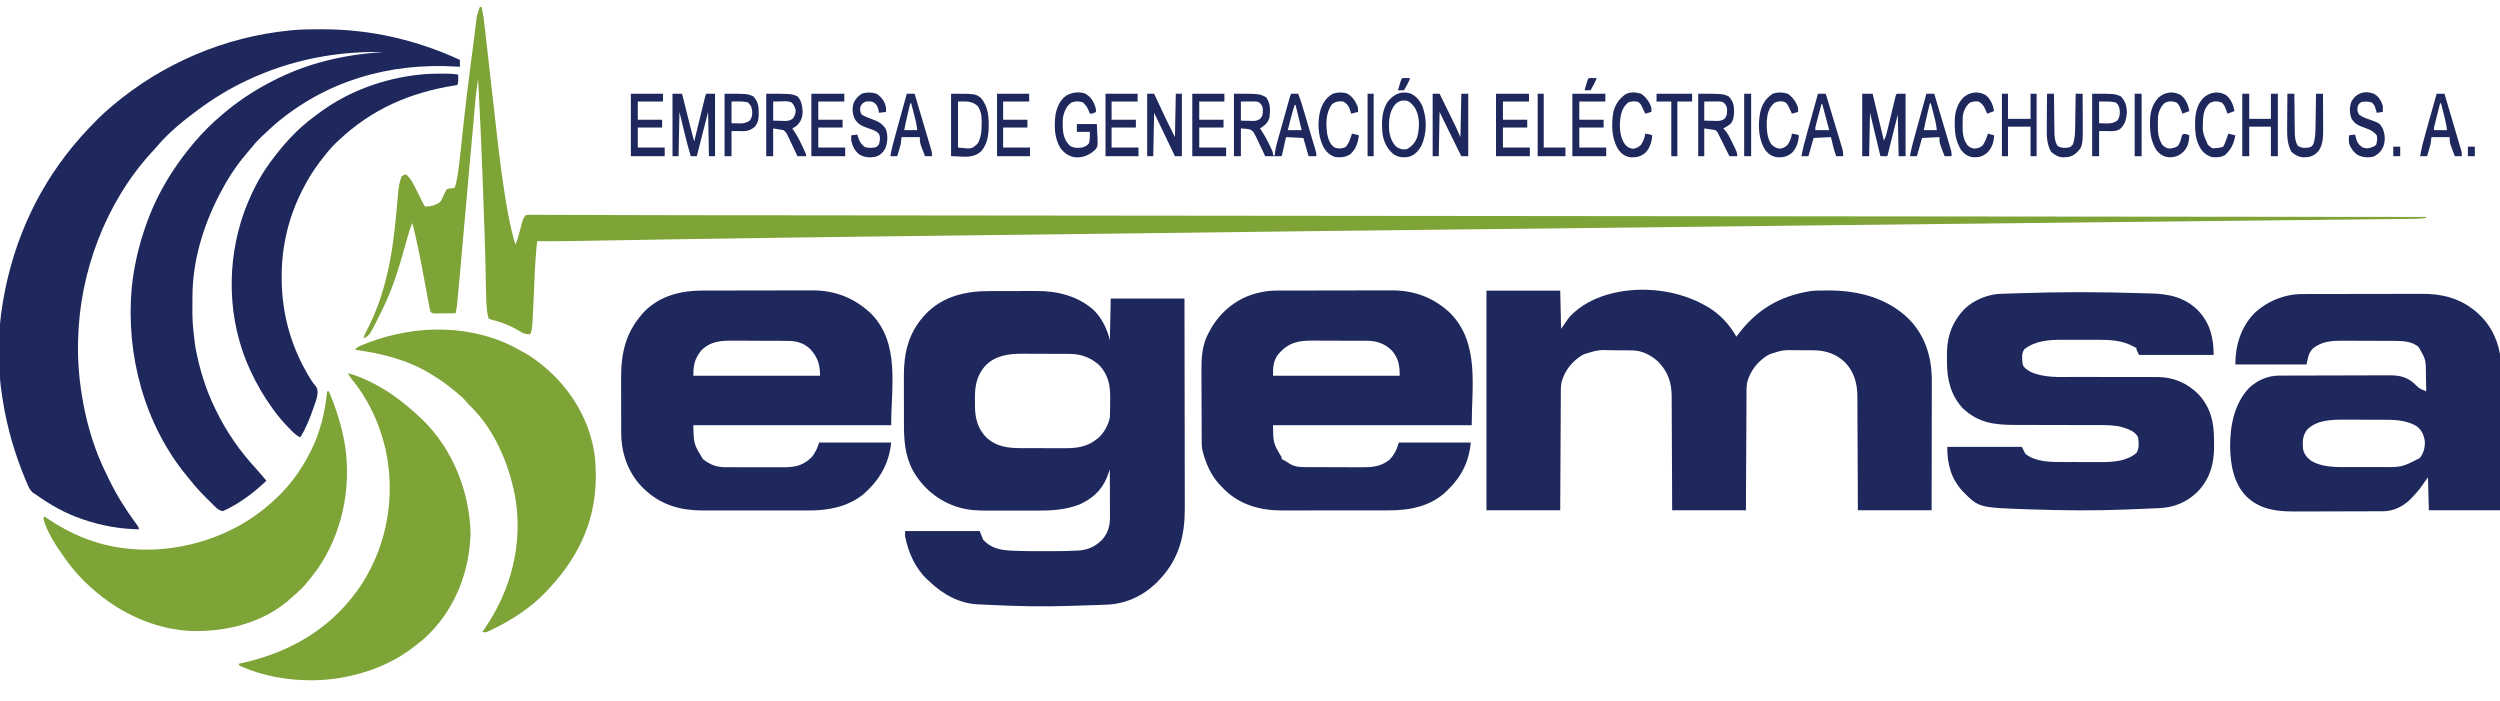<?xml version="1.0" encoding="UTF-8"?>
<svg version="1.1" xmlns="http://www.w3.org/2000/svg" width="2881" height="808">
<path d="M0 0 C1.491 -0.001 1.491 -0.001 3.012 -0.002 C57.877 0.057 110.727 12.333 160.562 35.25 C160.562 37.89 160.562 40.53 160.562 43.25 C159.493 43.178 158.423 43.106 157.32 43.031 C79.597 38.154 6.135 59.153 -53.438 110.25 C-57.849 114.166 -62.16 118.188 -66.438 122.25 C-67.265 123.035 -68.093 123.82 -68.945 124.629 C-73.739 129.297 -78.034 134.24 -82.207 139.469 C-83.613 141.222 -85.045 142.954 -86.512 144.656 C-98.284 158.409 -108.156 174.173 -116.438 190.25 C-117.081 191.497 -117.081 191.497 -117.737 192.77 C-135.605 227.854 -147.432 267.375 -147.641 307.008 C-147.651 308.354 -147.651 308.354 -147.662 309.728 C-147.873 337.621 -147.873 337.621 -144.438 365.25 C-144.244 366.292 -144.051 367.334 -143.852 368.408 C-139.322 392.216 -132.159 415.482 -121.438 437.25 C-121.011 438.125 -120.585 439.001 -120.146 439.903 C-108.103 464.434 -92.984 486.245 -74.438 506.25 C-70.343 510.839 -66.351 515.506 -62.438 520.25 C-76.949 534.158 -94.04 546.95 -112.438 555.25 C-118.283 554.812 -122.448 549.092 -126.438 545.25 C-127.026 544.683 -127.614 544.117 -128.221 543.533 C-136.174 535.826 -143.605 527.98 -150.438 519.25 C-151.352 518.145 -152.271 517.042 -153.191 515.941 C-203.09 455.841 -224.484 375.29 -217.668 298.133 C-215.317 275.748 -210.628 253.58 -203.438 232.25 C-203.017 230.975 -203.017 230.975 -202.588 229.674 C-195.398 208.073 -185.597 187.496 -173.438 168.25 C-172.785 167.214 -172.133 166.177 -171.461 165.109 C-155.813 141.026 -136.466 117.743 -114.438 99.25 C-113.684 98.602 -113.684 98.602 -112.915 97.94 C-96.287 83.674 -77.861 71.383 -58.438 61.25 C-57.489 60.749 -57.489 60.749 -56.521 60.238 C-16.094 38.995 27.161 28.99 72.562 26.25 C18.403 25.009 -34.276 35.2 -83.438 58.25 C-84.299 58.653 -85.161 59.057 -86.049 59.472 C-105.321 68.59 -123.299 79.587 -140.438 92.25 C-141.015 92.675 -141.593 93.1 -142.189 93.538 C-158.629 105.69 -175.706 119.526 -188.793 135.297 C-190.798 137.678 -192.932 139.918 -195.062 142.188 C-247.844 200.176 -277.812 280.239 -279.438 358.25 C-279.477 359.527 -279.517 360.805 -279.559 362.121 C-279.949 385.269 -277.719 408.519 -273.438 431.25 C-273.247 432.264 -273.057 433.277 -272.861 434.321 C-267.779 460.44 -259.391 487.121 -247.553 510.999 C-246.36 513.407 -245.203 515.831 -244.047 518.258 C-235.378 536.244 -224.855 553.124 -213.007 569.19 C-209.438 574.05 -209.438 574.05 -209.438 576.25 C-231.227 575.773 -251.787 572.23 -272.438 565.25 C-273.474 564.906 -273.474 564.906 -274.532 564.556 C-293.683 558.124 -310.961 548.359 -327.397 536.692 C-328.98 535.573 -330.602 534.511 -332.238 533.473 C-335.745 529.929 -337.3 525.625 -339.188 521.062 C-339.617 520.043 -340.047 519.023 -340.49 517.973 C-352.801 488.37 -361.53 457.951 -366.438 426.25 C-366.601 425.252 -366.765 424.254 -366.934 423.225 C-372.365 388.903 -372.24 350.483 -366.438 316.25 C-366.234 315.025 -366.03 313.8 -365.819 312.538 C-353.79 242.172 -323.916 177.707 -276.438 124.25 C-275.77 123.495 -275.77 123.495 -275.088 122.726 C-269.499 116.439 -263.681 110.4 -257.75 104.438 C-257.144 103.827 -256.539 103.217 -255.915 102.588 C-251.587 98.275 -247.084 94.216 -242.438 90.25 C-241.799 89.705 -241.16 89.159 -240.502 88.597 C-182.325 39.316 -110.442 8.547 -34.438 1.25 C-33.507 1.156 -32.576 1.061 -31.617 0.964 C-21.094 0.016 -10.557 0.006 0 0 Z " fill="#1E285D" transform="translate(369.438,33.75)"/>
<path d="M0 0 C2.038 -0.005 4.075 -0.012 6.113 -0.019 C10.357 -0.029 14.601 -0.025 18.845 -0.01 C24.23 0.007 29.613 -0.016 34.997 -0.051 C39.198 -0.074 43.399 -0.072 47.599 -0.064 C49.582 -0.063 51.565 -0.07 53.548 -0.085 C77.864 -0.24 102.16 5.658 120.543 22.574 C129.839 32.309 135.207 43.613 138.445 56.566 C138.775 40.726 139.105 24.886 139.445 8.566 C167.495 8.566 195.545 8.566 224.445 8.566 C224.512 41.943 224.567 75.32 224.599 108.697 C224.602 112.643 224.606 116.589 224.61 120.535 C224.611 121.321 224.612 122.107 224.612 122.916 C224.626 135.613 224.649 148.309 224.677 161.006 C224.705 174.047 224.722 187.089 224.728 200.13 C224.732 208.169 224.745 216.207 224.769 224.245 C224.787 230.423 224.789 236.601 224.785 242.78 C224.785 245.304 224.791 247.827 224.803 250.351 C224.935 280.683 218.471 307.648 197.445 330.566 C197.003 331.056 196.562 331.545 196.106 332.05 C180.225 349.479 159.309 360.139 135.605 361.359 C131.907 361.523 128.208 361.642 124.508 361.754 C122.48 361.826 120.452 361.898 118.424 361.972 C113.142 362.157 107.859 362.317 102.576 362.471 C99.542 362.563 96.509 362.667 93.476 362.774 C62.651 363.856 32.022 363.239 1.221 361.702 C-1.45 361.572 -4.121 361.452 -6.792 361.334 C-8.385 361.258 -9.978 361.182 -11.57 361.105 C-12.264 361.077 -12.958 361.048 -13.673 361.019 C-35.527 359.899 -54.013 349.421 -69.555 334.566 C-70.23 333.966 -70.906 333.365 -71.602 332.746 C-85.68 319.738 -93.904 301.122 -97.555 282.566 C-97.555 280.586 -97.555 278.606 -97.555 276.566 C-69.175 276.566 -40.795 276.566 -11.555 276.566 C-10.235 279.866 -8.915 283.166 -7.555 286.566 C1.453 296.195 11.815 298.461 24.629 299.121 C25.444 299.163 26.259 299.205 27.099 299.249 C37.715 299.738 48.336 299.716 58.961 299.697 C62.506 299.691 66.051 299.697 69.596 299.703 C79.666 299.707 89.723 299.671 99.781 299.133 C100.49 299.096 101.198 299.058 101.928 299.02 C113.439 298.304 122.348 294.202 130.258 285.754 C136.275 278.466 138.578 270.66 138.559 261.307 C138.559 260.066 138.559 258.826 138.559 257.547 C138.554 256.203 138.548 254.859 138.543 253.516 C138.541 252.133 138.54 250.75 138.539 249.367 C138.535 245.739 138.525 242.11 138.514 238.482 C138.504 234.775 138.499 231.068 138.494 227.361 C138.483 220.096 138.466 212.831 138.445 205.566 C137.963 206.872 137.963 206.872 137.47 208.204 C137.037 209.357 136.603 210.511 136.156 211.699 C135.731 212.838 135.306 213.976 134.869 215.149 C128.601 230.197 117.787 239.51 103.055 246.078 C86.879 252.227 71.23 253.023 54.156 252.965 C52.038 252.967 49.92 252.97 47.801 252.974 C43.389 252.978 38.977 252.972 34.564 252.958 C28.945 252.94 23.327 252.95 17.708 252.968 C13.343 252.979 8.977 252.976 4.612 252.968 C2.542 252.966 0.471 252.968 -1.6 252.975 C-12.993 253.006 -23.516 252.689 -34.555 249.566 C-35.323 249.349 -36.092 249.132 -36.884 248.908 C-59.018 242.082 -77.712 226.544 -88.805 206.254 C-97.991 188.731 -98.871 170.859 -98.855 151.516 C-98.859 149.487 -98.864 147.459 -98.868 145.431 C-98.876 141.198 -98.876 136.964 -98.87 132.731 C-98.865 127.348 -98.881 121.966 -98.905 116.584 C-98.92 112.4 -98.92 108.215 -98.917 104.031 C-98.918 102.049 -98.923 100.066 -98.933 98.084 C-99.049 72.347 -94.02 49.425 -76.555 29.566 C-75.9 28.816 -75.245 28.066 -74.57 27.293 C-54.695 5.998 -28.006 -0.089 0 0 Z M-5.555 86.566 C-15.249 98.048 -17.214 109.77 -17.021 124.303 C-16.992 126.695 -17.001 129.085 -17.014 131.477 C-16.995 145.807 -14.344 157.543 -4.305 168.316 C8.277 180.041 21.841 181.036 38.156 181 C39.974 181.005 41.792 181.01 43.61 181.016 C47.407 181.025 51.204 181.022 55.002 181.012 C59.839 181.001 64.675 181.021 69.512 181.05 C73.263 181.069 77.014 181.068 80.765 181.063 C82.547 181.063 84.329 181.069 86.111 181.081 C100.249 181.166 111.999 179.666 123.445 170.566 C124.06 170.088 124.675 169.61 125.309 169.117 C131.638 163.546 136.892 153.919 138.445 145.566 C138.576 142.87 138.657 140.201 138.684 137.504 C138.696 136.323 138.696 136.323 138.708 135.119 C138.722 133.451 138.733 131.783 138.74 130.116 C138.752 128.43 138.772 126.745 138.802 125.06 C139.073 109.688 137.254 97.373 126.445 85.566 C116.518 76.617 105.254 72.427 91.984 72.405 C90.883 72.398 90.883 72.398 89.759 72.39 C87.34 72.376 84.92 72.369 82.5 72.363 C81.669 72.36 80.838 72.358 79.981 72.355 C75.579 72.34 71.177 72.331 66.774 72.326 C62.252 72.321 57.73 72.297 53.208 72.268 C49.71 72.249 46.211 72.244 42.712 72.243 C41.047 72.24 39.381 72.232 37.716 72.219 C21.792 72.101 5.881 74.295 -5.555 86.566 Z " fill="#1E285D" transform="translate(1140.555,335.434)"/>
<path d="M0 0 C28.05 0 56.1 0 85 0 C85.33 14.52 85.66 29.04 86 44 C88.97 39.71 91.94 35.42 95 31 C108.118 16.425 126.115 7.593 145 3 C146.008 2.754 146.008 2.754 147.037 2.504 C181.562 -5.384 221.22 -0.391 252 17 C252.982 17.543 253.965 18.085 254.977 18.645 C268.84 26.855 280.201 38.989 288 53 C288.617 52.178 289.235 51.355 289.871 50.508 C311.677 21.649 337.756 6.2 373.488 0.438 C380.041 -0.341 386.66 -0.244 393.25 -0.25 C393.961 -0.251 394.672 -0.251 395.405 -0.252 C428.964 -0.202 462.657 8.723 487.102 32.945 C506.186 52.68 513.359 77.486 513.227 104.395 C513.226 106.022 513.227 107.65 513.228 109.277 C513.229 113.663 513.217 118.048 513.203 122.434 C513.19 127.029 513.189 131.624 513.187 136.219 C513.181 144.906 513.164 153.593 513.144 162.28 C513.117 174.029 513.107 185.778 513.095 197.527 C513.076 216.018 513.036 234.509 513 253 C484.95 253 456.9 253 428 253 C427.963 242.889 427.925 232.777 427.887 222.359 C427.856 215.943 427.825 209.526 427.791 203.109 C427.737 192.931 427.685 182.753 427.654 172.574 C427.631 165.16 427.597 157.746 427.551 150.332 C427.527 146.41 427.509 142.488 427.502 138.567 C427.496 134.866 427.476 131.166 427.446 127.466 C427.433 125.479 427.435 123.492 427.437 121.505 C427.282 106.566 423.778 93.863 413.438 82.75 C402.613 72.497 390.686 68.697 376.141 68.664 C375.115 68.657 374.089 68.651 373.033 68.644 C370.871 68.634 368.709 68.629 366.548 68.629 C363.274 68.625 360.001 68.589 356.727 68.551 C341.419 68.378 341.419 68.378 327 73 C325.912 73.53 324.824 74.06 323.703 74.605 C312.065 82.111 304.171 92.167 300.423 105.681 C299.438 111.083 299.689 116.632 299.681 122.105 C299.672 123.535 299.662 124.964 299.651 126.394 C299.623 130.259 299.608 134.124 299.595 137.989 C299.58 142.035 299.553 146.08 299.527 150.125 C299.481 157.778 299.444 165.431 299.411 173.085 C299.365 183.431 299.304 193.778 299.244 204.125 C299.15 220.416 299.077 236.708 299 253 C270.95 253 242.9 253 214 253 C213.963 242.889 213.925 232.777 213.887 222.359 C213.856 215.943 213.825 209.526 213.791 203.109 C213.737 192.931 213.685 182.753 213.654 172.574 C213.631 165.16 213.597 157.746 213.551 150.332 C213.527 146.41 213.509 142.488 213.502 138.567 C213.496 134.866 213.476 131.166 213.446 127.466 C213.433 125.479 213.435 123.492 213.437 121.505 C213.272 105.624 209.268 93.894 198.387 82.293 C190.424 74.643 179.537 68.96 168.33 68.823 C167.408 68.81 166.486 68.797 165.536 68.784 C164.545 68.777 163.553 68.769 162.531 68.762 C161.5 68.754 160.469 68.746 159.406 68.737 C157.221 68.723 155.035 68.713 152.85 68.705 C150.631 68.693 148.412 68.673 146.193 68.643 C129.121 68.123 129.121 68.123 113 73 C111.912 73.53 110.824 74.06 109.703 74.605 C98.065 82.111 90.171 92.167 86.423 105.681 C85.438 111.083 85.689 116.632 85.681 122.105 C85.672 123.535 85.662 124.964 85.651 126.394 C85.623 130.259 85.608 134.124 85.595 137.989 C85.58 142.035 85.553 146.08 85.527 150.125 C85.481 157.778 85.444 165.431 85.411 173.085 C85.365 183.431 85.304 193.778 85.244 204.125 C85.15 220.416 85.077 236.708 85 253 C56.95 253 28.9 253 0 253 C0 169.51 0 86.02 0 0 Z " fill="#1E285D" transform="translate(1713,335)"/>
<path d="M0 0 C1.492 -0.005 2.985 -0.01 4.477 -0.015 C8.515 -0.028 12.553 -0.035 16.59 -0.039 C19.121 -0.042 21.651 -0.046 24.181 -0.051 C32.12 -0.064 40.058 -0.074 47.997 -0.078 C57.119 -0.082 66.241 -0.1 75.364 -0.129 C82.442 -0.15 89.52 -0.16 96.598 -0.162 C100.813 -0.163 105.027 -0.169 109.242 -0.187 C113.214 -0.203 117.187 -0.205 121.16 -0.196 C122.604 -0.196 124.049 -0.2 125.494 -0.21 C152.369 -0.385 174.698 8.36 194.271 26.786 C227.535 60.937 217.209 110.72 217.209 155.161 C141.969 155.161 66.729 155.161 -10.791 155.161 C-10.351 176.802 -10.351 176.802 0.209 194.161 C8.13 200.627 16.084 203.622 26.22 203.565 C27.083 203.572 27.946 203.579 28.835 203.586 C31.666 203.604 34.496 203.6 37.326 203.595 C39.309 203.599 41.291 203.605 43.273 203.611 C47.421 203.62 51.568 203.617 55.715 203.607 C61.01 203.596 66.304 203.616 71.599 203.645 C75.691 203.664 79.783 203.663 83.875 203.657 C85.826 203.657 87.778 203.663 89.729 203.676 C104.107 203.755 114.163 202.952 125.01 192.599 C129.791 187.3 131.965 181.893 134.209 175.161 C161.599 175.161 188.989 175.161 217.209 175.161 C214.731 199.937 203.508 218.67 185.021 234.911 C166.71 249.325 144.888 253.493 122.072 253.42 C120.615 253.423 119.158 253.426 117.701 253.431 C113.788 253.44 109.874 253.436 105.961 253.43 C101.838 253.425 97.716 253.429 93.593 253.433 C86.674 253.436 79.754 253.431 72.835 253.422 C64.87 253.411 56.905 253.415 48.94 253.426 C42.064 253.435 35.188 253.436 28.312 253.431 C24.221 253.428 20.131 253.427 16.041 253.434 C12.193 253.44 8.345 253.435 4.497 253.424 C3.096 253.421 1.696 253.422 0.296 253.426 C-24.174 253.497 -46.197 247.786 -64.791 231.161 C-65.624 230.423 -66.456 229.684 -67.314 228.923 C-83.684 213.535 -92.347 192.419 -93.791 170.161 C-93.991 163.682 -93.956 157.197 -93.959 150.716 C-93.962 148.818 -93.966 146.92 -93.969 145.022 C-93.975 141.053 -93.977 137.084 -93.976 133.115 C-93.976 128.073 -93.99 123.03 -94.007 117.987 C-94.018 114.068 -94.02 110.149 -94.02 106.23 C-94.021 104.373 -94.025 102.516 -94.033 100.659 C-94.149 70.311 -88.051 46.198 -66.604 23.536 C-48.354 5.665 -24.719 0.018 0 0 Z M-1.791 69.161 C-9.341 78.964 -10.791 85.552 -10.791 98.161 C37.389 98.161 85.569 98.161 135.209 98.161 C135.209 85.463 132.687 77.007 124.084 67.599 C116.572 60.282 108.023 58.019 97.851 57.984 C96.589 57.974 96.589 57.974 95.302 57.964 C92.52 57.945 89.737 57.933 86.955 57.923 C85.525 57.917 85.525 57.917 84.066 57.911 C79.015 57.89 73.965 57.875 68.914 57.866 C63.718 57.855 58.522 57.821 53.327 57.781 C49.314 57.755 45.302 57.746 41.289 57.743 C39.375 57.738 37.461 57.726 35.547 57.708 C21.245 57.577 8.815 58.315 -1.791 69.161 Z " fill="#1E285D" transform="translate(809.791,334.839)"/>
<path d="M0 0 C1.282 -0.006 2.565 -0.011 3.886 -0.017 C5.289 -0.019 6.693 -0.02 8.097 -0.021 C9.589 -0.025 11.082 -0.03 12.574 -0.036 C16.616 -0.049 20.658 -0.055 24.699 -0.06 C27.232 -0.063 29.764 -0.067 32.297 -0.071 C40.241 -0.085 48.184 -0.095 56.128 -0.098 C65.259 -0.103 74.39 -0.12 83.521 -0.149 C90.603 -0.171 97.685 -0.181 104.768 -0.182 C108.986 -0.184 113.204 -0.189 117.422 -0.207 C121.398 -0.224 125.375 -0.226 129.352 -0.217 C130.798 -0.216 132.244 -0.221 133.691 -0.231 C160.083 -0.402 182.703 8.001 201.919 26.203 C235.629 60.714 226.419 110.53 226.419 155.14 C150.849 155.14 75.279 155.14 -2.581 155.14 C-2.285 175.957 -2.285 175.957 7.419 192.14 C7.419 192.8 7.419 193.46 7.419 194.14 C8 194.419 8.58 194.697 9.177 194.984 C11.997 196.438 14.584 198.169 17.224 199.922 C22.835 203.037 27.948 203.438 34.204 203.431 C35.066 203.438 35.929 203.444 36.818 203.451 C39.659 203.47 42.5 203.474 45.341 203.476 C47.327 203.483 49.312 203.49 51.297 203.497 C55.456 203.509 59.616 203.512 63.775 203.511 C69.085 203.511 74.395 203.538 79.705 203.573 C83.806 203.595 87.907 203.599 92.008 203.598 C93.965 203.6 95.921 203.609 97.878 203.624 C110.632 203.716 121.148 203.338 131.533 195.039 C137.285 189.251 140.199 182.912 142.419 175.14 C169.809 175.14 197.199 175.14 225.419 175.14 C223.251 196.829 214.952 213.994 199.419 229.14 C198.691 229.878 197.963 230.615 197.212 231.375 C179.024 248.787 155.1 253.296 130.85 253.286 C129.394 253.289 127.938 253.292 126.481 253.296 C122.547 253.305 118.613 253.307 114.679 253.308 C112.214 253.308 109.748 253.311 107.283 253.313 C98.663 253.322 90.043 253.327 81.423 253.326 C73.421 253.325 65.419 253.336 57.417 253.351 C50.52 253.365 43.623 253.37 36.726 253.369 C32.618 253.369 28.511 253.372 24.404 253.382 C20.535 253.392 16.667 253.392 12.799 253.385 C11.39 253.384 9.982 253.386 8.574 253.392 C-16.507 253.494 -39.731 247.421 -58.129 229.715 C-59.635 228.211 -61.114 226.684 -62.581 225.14 C-63.413 224.266 -64.246 223.392 -65.104 222.492 C-74.45 211.87 -80.175 198.782 -83.581 185.14 C-83.756 184.467 -83.932 183.794 -84.113 183.101 C-84.802 178.738 -84.745 174.415 -84.758 170.004 C-84.764 168.986 -84.771 167.967 -84.777 166.918 C-84.797 163.548 -84.809 160.178 -84.819 156.808 C-84.823 155.652 -84.827 154.497 -84.831 153.306 C-84.852 147.179 -84.866 141.053 -84.876 134.927 C-84.887 128.634 -84.921 122.341 -84.961 116.049 C-84.987 111.182 -84.995 106.314 -84.999 101.447 C-85.004 99.13 -85.015 96.813 -85.034 94.495 C-85.155 78.47 -84.652 63.274 -76.831 48.828 C-76.485 48.169 -76.14 47.51 -75.785 46.831 C-64.789 26.349 -47.169 10.823 -24.811 3.988 C-16.561 1.669 -8.6 0.023 0 0 Z M3.791 72.965 C-2.309 80.776 -2.581 88.158 -2.581 98.14 C45.599 98.14 93.779 98.14 143.419 98.14 C143.419 86.199 142.207 78.398 134.541 69.215 C126.267 61.124 117.091 57.837 105.721 57.85 C104.88 57.843 104.038 57.836 103.171 57.83 C100.405 57.811 97.639 57.807 94.873 57.805 C92.936 57.798 90.999 57.791 89.063 57.784 C85.008 57.772 80.953 57.769 76.898 57.77 C71.726 57.77 66.554 57.743 61.382 57.708 C57.382 57.686 53.382 57.682 49.383 57.683 C47.477 57.681 45.571 57.672 43.666 57.656 C26.56 57.53 15.642 59.692 3.791 72.965 Z " fill="#1E285D" transform="translate(1469.581,334.86)"/>
<path d="M0 0 C0.973 -0.004 0.973 -0.004 1.966 -0.009 C4.12 -0.018 6.275 -0.019 8.429 -0.021 C9.982 -0.025 11.535 -0.03 13.088 -0.036 C17.295 -0.049 21.502 -0.055 25.709 -0.06 C28.344 -0.063 30.979 -0.067 33.614 -0.071 C41.877 -0.085 50.139 -0.095 58.402 -0.098 C67.905 -0.103 77.407 -0.12 86.91 -0.149 C94.278 -0.171 101.645 -0.181 109.013 -0.182 C113.403 -0.184 117.792 -0.189 122.182 -0.207 C126.319 -0.224 130.455 -0.226 134.592 -0.217 C136.098 -0.216 137.605 -0.221 139.111 -0.231 C159.196 -0.356 178.823 4.008 195.185 16.14 C196.664 17.235 196.664 17.235 198.173 18.351 C214.535 31.199 224.501 48.622 228.185 69.14 C228.838 75.194 228.694 81.287 228.639 87.367 C228.638 89.142 228.639 90.918 228.641 92.694 C228.642 97.465 228.619 102.237 228.591 107.009 C228.565 112.013 228.563 117.018 228.558 122.023 C228.546 131.479 228.513 140.934 228.473 150.39 C228.42 163.182 228.398 175.975 228.375 188.767 C228.338 208.892 228.258 229.016 228.185 249.14 C201.125 249.14 174.065 249.14 146.185 249.14 C145.855 236.6 145.525 224.06 145.185 211.14 C141.885 215.76 138.585 220.38 135.185 225.14 C132.234 228.61 129.357 231.904 126.185 235.14 C125.575 235.775 124.965 236.409 124.337 237.062 C116.2 244.871 105.195 250.234 93.87 250.288 C92.291 250.298 92.291 250.298 90.681 250.309 C88.964 250.313 88.964 250.313 87.213 250.317 C85.999 250.324 84.786 250.331 83.535 250.337 C79.516 250.357 75.497 250.369 71.478 250.379 C70.087 250.383 68.697 250.387 67.306 250.391 C60.765 250.41 54.223 250.424 47.681 250.433 C40.168 250.442 32.656 250.469 25.143 250.509 C19.313 250.54 13.484 250.554 7.654 250.557 C4.184 250.56 0.714 250.568 -2.756 250.594 C-25.296 250.75 -46.191 249.995 -63.582 233.721 C-78.891 218.373 -82.549 196.299 -82.854 175.477 C-82.782 151.25 -78.052 126.543 -61.077 108.242 C-51.7 99.529 -39.599 94.045 -26.783 93.993 C-25.572 93.986 -24.361 93.979 -23.113 93.972 C-21.779 93.969 -20.445 93.966 -19.111 93.963 C-17.7 93.957 -16.289 93.951 -14.877 93.944 C-10.25 93.923 -5.622 93.912 -0.995 93.902 C0.603 93.898 2.2 93.894 3.797 93.89 C11.305 93.871 18.813 93.857 26.32 93.848 C34.966 93.838 43.611 93.812 52.256 93.772 C58.952 93.741 65.648 93.727 72.344 93.723 C76.336 93.721 80.329 93.712 84.321 93.687 C88.082 93.664 91.843 93.659 95.604 93.67 C97.626 93.67 99.648 93.651 101.67 93.632 C112.818 93.695 121.794 95.869 129.935 103.703 C130.964 104.671 132 105.631 133.044 106.582 C133.482 107.002 133.92 107.421 134.371 107.854 C137.107 109.795 140.08 110.881 143.185 112.14 C143.115 107.339 143.027 102.537 142.922 97.736 C142.889 96.107 142.861 94.478 142.839 92.848 C142.769 75.465 142.769 75.465 134.275 60.832 C126.489 54.531 116.58 53.994 106.946 53.979 C106.153 53.974 105.36 53.969 104.543 53.964 C101.939 53.95 99.336 53.943 96.732 53.937 C95.836 53.934 94.941 53.932 94.018 53.929 C89.279 53.914 84.539 53.905 79.8 53.9 C74.93 53.895 70.061 53.871 65.191 53.842 C61.423 53.824 57.655 53.818 53.887 53.817 C52.093 53.814 50.299 53.806 48.505 53.793 C35.04 53.701 22.98 54.013 12.185 63.14 C7.14 68.717 7.203 73.07 5.185 81.14 C-21.875 81.14 -48.935 81.14 -76.815 81.14 C-76.815 59.261 -70.6 38.629 -55.249 22.449 C-40.418 8.38 -20.461 0.053 0 0 Z M5.685 156.578 C0.662 163.218 0.535 170.055 1.185 178.14 C2.212 184.149 5.115 187.839 9.833 191.605 C22.319 199.757 38.573 199.454 52.935 199.406 C54.406 199.407 55.877 199.409 57.348 199.412 C60.407 199.415 63.466 199.411 66.525 199.401 C70.404 199.39 74.283 199.396 78.162 199.408 C81.193 199.416 84.223 199.413 87.253 199.408 C88.682 199.407 90.111 199.408 91.539 199.413 C115.266 199.565 115.266 199.565 135.747 188.961 C140.169 183.362 141.908 176.716 141.564 169.656 C140.501 162.598 138.009 156.727 132.216 152.383 C119.683 144.718 104.967 144.825 90.728 144.84 C89.171 144.836 87.613 144.831 86.056 144.827 C82.811 144.819 79.566 144.819 76.321 144.825 C72.21 144.831 68.099 144.814 63.988 144.79 C60.777 144.776 57.565 144.775 54.354 144.778 C52.84 144.777 51.327 144.772 49.813 144.762 C34.934 144.674 16.475 144.884 5.685 156.578 Z " fill="#1E285D" transform="translate(2652.815,338.86)"/>
<path d="M0 0 C3.764 0.124 7.528 0.204 11.293 0.276 C32.353 0.76 50.729 4.567 66.25 20.05 C79.945 34.607 84.043 51.334 84.043 71.128 C55.663 71.128 27.283 71.128 -1.957 71.128 C-4.957 65.128 -4.957 65.128 -4.957 63.128 C-5.538 62.838 -6.12 62.548 -6.719 62.249 C-8.082 61.566 -9.44 60.874 -10.789 60.163 C-23.011 54.16 -36.276 53.667 -49.609 53.729 C-51.164 53.727 -52.718 53.725 -54.273 53.721 C-57.506 53.716 -60.739 53.723 -63.971 53.737 C-68.067 53.754 -72.162 53.744 -76.257 53.726 C-79.46 53.715 -82.663 53.719 -85.866 53.726 C-87.374 53.728 -88.882 53.726 -90.39 53.719 C-105.849 53.662 -121.466 54.725 -134.082 64.565 C-137.666 69.467 -136.767 76.448 -135.957 82.128 C-134.305 86.497 -130.552 88.562 -126.645 90.815 C-110.854 97.767 -93.409 96.547 -76.535 96.502 C-72.838 96.497 -69.141 96.511 -65.444 96.525 C-54.485 96.561 -43.526 96.567 -32.567 96.565 C-24.025 96.563 -15.484 96.57 -6.943 96.605 C-2.568 96.621 1.807 96.62 6.182 96.604 C9.56 96.596 12.937 96.615 16.315 96.63 C18.095 96.615 18.095 96.615 19.912 96.6 C37.967 96.753 53.633 103.704 66.383 116.304 C80.639 131.439 84.595 149.261 84.489 169.465 C84.481 171.927 84.509 174.387 84.541 176.849 C84.631 197.063 79.444 214.737 64.93 229.401 C52.344 241.289 38.088 247.067 20.918 247.726 C19.641 247.784 19.641 247.784 18.338 247.844 C15.573 247.967 12.808 248.08 10.043 248.19 C8.095 248.273 6.148 248.356 4.2 248.44 C-0.641 248.645 -5.484 248.837 -10.326 249.025 C-12.696 249.118 -15.066 249.214 -17.436 249.312 C-53.445 250.786 -89.447 250.388 -125.457 249.19 C-126.772 249.147 -128.086 249.103 -129.441 249.059 C-186.679 247.13 -186.679 247.13 -205.27 228.167 C-218.724 213.45 -222.957 196.861 -222.957 177.128 C-194.577 177.128 -166.197 177.128 -136.957 177.128 C-135.637 179.768 -134.317 182.408 -132.957 185.128 C-120.951 194.588 -104.077 194.598 -89.527 194.562 C-87.882 194.566 -86.236 194.571 -84.591 194.577 C-81.163 194.586 -77.736 194.584 -74.309 194.574 C-69.964 194.562 -65.619 194.583 -61.273 194.612 C-57.881 194.63 -54.488 194.63 -51.096 194.624 C-49.496 194.624 -47.896 194.63 -46.296 194.643 C-32.215 194.738 -16.159 193.743 -4.957 184.128 C-1.391 179.033 -2.326 172.016 -2.957 166.128 C-6.527 159.111 -13.933 156.788 -21.133 154.409 C-30.276 151.917 -39.632 151.985 -49.026 152.002 C-50.995 151.999 -52.964 151.996 -54.932 151.993 C-57.034 151.99 -59.135 151.99 -61.236 151.99 C-65.639 151.989 -70.042 151.976 -74.445 151.96 C-75.565 151.956 -75.565 151.956 -76.708 151.952 C-78.233 151.947 -79.759 151.942 -81.285 151.937 C-91.521 151.902 -101.757 151.875 -111.993 151.877 C-118.918 151.879 -125.843 151.863 -132.767 151.827 C-136.42 151.808 -140.072 151.799 -143.724 151.811 C-167.686 151.885 -186.752 149.853 -204.895 132.753 C-219.263 117.344 -223.333 98.974 -223.273 78.541 C-223.27 76.329 -223.293 74.119 -223.318 71.907 C-223.396 54.41 -219.798 39.159 -208.957 25.128 C-208.189 24.093 -208.189 24.093 -207.406 23.038 C-197.502 10.627 -182.386 3.519 -166.957 1.128 C-163.604 0.799 -160.261 0.666 -156.895 0.565 C-155.871 0.53 -154.847 0.495 -153.793 0.458 C-151.465 0.381 -149.136 0.309 -146.808 0.241 C-144.167 0.164 -141.528 0.081 -138.888 -0.009 C-92.653 -1.57 -46.234 -1.555 0 0 Z " fill="#1E285D" transform="translate(2466.957,337.872)"/>
<path d="M0 0 C0.66 0 1.32 0 2 0 C4.001 8.738 4.976 17.578 5.968 26.473 C6.155 28.124 6.343 29.775 6.531 31.426 C6.933 34.97 7.334 38.514 7.732 42.059 C8.367 47.708 9.009 53.357 9.653 59.006 C11.367 74.066 13.073 89.127 14.773 104.188 C15.889 114.07 17.009 123.951 18.136 133.831 C18.669 138.505 19.199 143.178 19.723 147.852 C21.876 167.073 24.212 186.246 27.079 205.375 C27.199 206.178 27.319 206.981 27.442 207.809 C30.781 230.055 34.446 252.452 41 274 C43.891 266.739 45.838 259.35 47.75 251.781 C47.998 250.838 48.245 249.894 48.5 248.922 C48.717 248.072 48.933 247.222 49.156 246.347 C50.117 243.674 51.044 242.067 53 240 C55.421 239.507 55.421 239.507 58.361 239.518 C59.483 239.512 60.604 239.506 61.759 239.5 C62.998 239.514 64.238 239.528 65.514 239.543 C66.829 239.542 68.145 239.541 69.5 239.54 C73.17 239.538 76.839 239.561 80.509 239.588 C84.482 239.613 88.454 239.614 92.426 239.619 C99.38 239.629 106.333 239.654 113.287 239.688 C123.629 239.738 133.972 239.765 144.314 239.786 C157.366 239.813 170.418 239.844 183.469 239.887 C185.013 239.892 185.013 239.892 186.588 239.897 C187.619 239.901 188.65 239.904 189.713 239.908 C216.071 239.994 242.43 240.033 268.788 240.048 C270.798 240.049 272.807 240.05 274.817 240.051 C282.962 240.056 291.106 240.061 299.251 240.065 C321.789 240.077 344.328 240.1 366.866 240.123 C372.492 240.129 378.119 240.135 383.745 240.141 C390.64 240.148 397.535 240.155 404.431 240.162 C421.336 240.179 438.241 240.196 455.146 240.213 C456.384 240.214 457.622 240.215 458.898 240.216 C465.217 240.223 471.536 240.229 477.855 240.235 C522.979 240.28 568.104 240.325 613.229 240.37 C624.264 240.382 635.299 240.393 646.335 240.404 C647.365 240.405 647.365 240.405 648.415 240.406 C680.523 240.438 712.631 240.47 744.74 240.502 C746.853 240.504 748.966 240.506 751.079 240.509 C763.825 240.521 776.571 240.534 789.317 240.547 C820.97 240.578 852.623 240.609 884.276 240.641 C884.996 240.642 885.716 240.642 886.457 240.643 C932.874 240.689 979.29 240.736 1025.706 240.782 C1026.444 240.783 1027.182 240.784 1027.943 240.785 C1050.399 240.807 1072.856 240.83 1095.312 240.852 C1120.161 240.877 1145.009 240.902 1169.858 240.927 C1170.605 240.928 1171.353 240.929 1172.123 240.929 C1243.437 241.001 1314.75 241.072 1386.064 241.143 C1389.094 241.146 1392.123 241.149 1395.153 241.152 C1423.038 241.18 1450.922 241.208 1478.806 241.236 C1479.919 241.237 1479.919 241.237 1481.054 241.238 C1483.299 241.24 1485.545 241.242 1487.79 241.245 C1548.414 241.305 1609.037 241.365 1669.66 241.426 C1671.798 241.428 1673.936 241.43 1676.074 241.432 C1745.394 241.501 1814.714 241.571 2060.053 241.816 C2061.846 241.818 2061.846 241.818 2063.676 241.82 C2123.451 241.88 2183.225 241.94 2243 242 C2243 242.33 2243 242.66 2243 243 C2236.341 244.2 2229.733 244.196 2222.98 244.257 C2221.642 244.272 2220.304 244.288 2218.967 244.304 C2215.281 244.348 2211.595 244.385 2207.909 244.422 C2203.893 244.463 2199.876 244.51 2195.859 244.555 C2188.796 244.635 2181.734 244.711 2174.671 244.785 C2164.118 244.896 2153.564 245.012 2143.01 245.129 C2125.091 245.328 2107.172 245.522 2089.253 245.714 C2071.209 245.908 2053.165 246.103 2035.121 246.301 C2033.987 246.314 2032.853 246.326 2031.685 246.339 C2025.911 246.403 2020.137 246.466 2014.363 246.53 C2002.548 246.66 1990.734 246.789 1978.919 246.919 C1977.731 246.932 1976.543 246.945 1975.319 246.958 C1949.289 247.244 1923.259 247.527 1897.229 247.809 C1832.971 248.507 1768.714 249.212 1704.456 249.921 C1702.534 249.942 1702.534 249.942 1700.572 249.963 C1668.114 250.321 1635.655 250.679 1603.196 251.038 C1586.198 251.226 1569.2 251.413 1552.202 251.601 C1435.703 252.885 1319.205 254.178 966.877 258.281 C964.247 258.313 961.616 258.344 958.986 258.375 C877.753 259.335 796.519 260.302 442.669 264.7 C436.021 264.786 429.373 264.871 422.724 264.956 C398.784 265.264 374.843 265.574 350.902 265.895 C350.111 265.905 349.32 265.916 348.504 265.927 C306.848 266.484 265.194 267.114 223.54 267.802 C221.969 267.828 221.969 267.828 220.367 267.855 C198.754 268.212 177.141 268.573 155.528 268.945 C148.898 269.059 142.268 269.171 135.638 269.284 C131.243 269.358 126.848 269.434 122.453 269.511 C103.633 269.842 84.823 270.101 66 270 C65.855 271.438 65.71 272.875 65.566 274.313 C65.485 275.113 65.404 275.914 65.321 276.739 C63.7 293.021 63.107 309.363 62.411 325.705 C60.43 372.14 60.43 372.14 58 377 C51.758 377.823 47.993 374.982 42.875 371.875 C33.52 366.429 24.212 363.123 13.746 360.49 C12 360 12 360 10 359 C8.088 352.26 7.677 345.216 7.438 338.25 C7.388 336.813 7.388 336.813 7.337 335.348 C7.114 328.457 6.944 321.567 6.822 314.674 C6.234 282.042 5.097 249.436 3.871 216.824 C3.68 211.732 3.492 206.64 3.308 201.547 C1.872 162.012 0.135 122.505 -2 83 C-3.366 91.346 -4.448 99.658 -5.186 108.082 C-5.289 109.221 -5.392 110.36 -5.498 111.533 C-5.837 115.293 -6.171 119.053 -6.504 122.812 C-6.745 125.502 -6.987 128.192 -7.229 130.881 C-7.744 136.609 -8.256 142.337 -8.766 148.066 C-9.499 156.291 -10.236 164.516 -10.974 172.741 C-13.464 200.493 -15.935 228.247 -18.402 256.001 C-18.719 259.555 -19.035 263.109 -19.351 266.664 C-20.224 276.476 -21.096 286.288 -21.962 296.101 C-22.312 300.056 -22.663 304.012 -23.013 307.967 C-23.172 309.756 -23.33 311.546 -23.487 313.335 C-24.282 322.381 -25.119 331.421 -26.046 340.455 C-26.127 341.253 -26.207 342.052 -26.29 342.875 C-26.652 346.331 -27.102 349.644 -28 353 C-32.458 353.058 -36.916 353.094 -41.375 353.125 C-42.646 353.142 -43.917 353.159 -45.227 353.176 C-47.044 353.185 -47.044 353.185 -48.898 353.195 C-50.019 353.206 -51.14 353.216 -52.294 353.227 C-55 353 -55 353 -57 351 C-57.519 349.027 -57.938 347.028 -58.309 345.023 C-58.547 343.762 -58.784 342.5 -59.029 341.201 C-59.153 340.522 -59.277 339.843 -59.405 339.143 C-59.799 336.986 -60.203 334.832 -60.608 332.677 C-61.477 328.057 -62.332 323.435 -63.188 318.812 C-64.298 312.818 -65.415 306.824 -66.543 300.832 C-66.682 300.093 -66.821 299.354 -66.964 298.593 C-69.059 287.497 -71.362 276.46 -73.863 265.449 C-74.015 264.781 -74.167 264.113 -74.323 263.425 C-75.927 256.148 -75.927 256.148 -78 249 C-80.176 254.589 -81.982 260.167 -83.566 265.949 C-84.051 267.688 -84.536 269.427 -85.022 271.166 C-85.273 272.067 -85.524 272.968 -85.783 273.897 C-92.86 299.226 -100.325 324.343 -112 348 C-112.397 348.811 -112.794 349.623 -113.203 350.459 C-127.056 378.528 -127.056 378.528 -134 382 C-133.356 378.945 -132.324 376.491 -130.848 373.746 C-108.412 331.084 -100.597 285.725 -96.375 238.312 C-95.88 232.763 -95.376 227.215 -94.855 221.669 C-94.654 219.489 -94.466 217.308 -94.279 215.127 C-93.64 208.052 -92.828 201.566 -90 195 C-87.312 193.438 -87.312 193.438 -85 193 C-80.353 197.1 -77.832 201.562 -75.062 207.062 C-74.63 207.902 -74.198 208.742 -73.752 209.607 C-70.799 215.358 -67.898 221.137 -65.059 226.945 C-64.164 228.937 -64.164 228.937 -63 230 C-56.745 230.068 -51.142 228.591 -46 225 C-44.119 222.631 -43.114 220.277 -41.965 217.492 C-40.785 214.829 -39.661 212.396 -38 210 C-34.312 208.938 -34.312 208.938 -31 209 C-28.808 208.185 -28.808 208.185 -28.212 205.96 C-26.242 198.618 -25.07 191.357 -24.188 183.812 C-24.02 182.433 -23.852 181.054 -23.684 179.674 C-22.624 170.856 -21.678 162.026 -20.762 153.191 C-20.3 148.753 -19.838 144.314 -19.375 139.875 C-19.255 138.728 -19.136 137.581 -19.013 136.399 C-16.614 113.535 -13.76 90.737 -10.812 67.938 C-10.704 67.097 -10.595 66.257 -10.483 65.392 C-9.549 58.169 -8.614 50.947 -7.663 43.727 C-6.791 37.111 -5.93 30.494 -5.138 23.868 C-5.009 22.808 -4.88 21.749 -4.747 20.657 C-4.518 18.772 -4.297 16.886 -4.085 14.999 C-3.421 9.593 -2.096 5.033 0 0 Z " fill="#7EA336" transform="translate(553,8)"/>
<path d="M0 0 C0.66 0 1.32 0 2 0 C10.042 19.188 16.442 38.464 20 59 C20.119 59.681 20.237 60.362 20.359 61.063 C28.468 110.574 17.223 165.049 -12 206 C-15.53 210.777 -19.227 215.413 -23 220 C-23.651 220.795 -24.302 221.591 -24.973 222.41 C-28.339 226.39 -31.943 229.87 -35.926 233.23 C-37.306 234.408 -38.659 235.62 -39.98 236.863 C-71.264 266.152 -114.957 277.375 -156.795 276.152 C-193.711 274.398 -230.005 259.543 -259 237 C-259.558 236.569 -260.115 236.139 -260.69 235.695 C-275.856 223.82 -289.828 209.694 -301 194 C-301.411 193.428 -301.822 192.856 -302.246 192.266 C-311.774 178.875 -322.604 162.979 -327 147 C-326.67 146.01 -326.34 145.02 -326 144 C-325.126 144.606 -324.252 145.212 -323.352 145.836 C-295.714 164.774 -265.536 177.3 -232 181 C-231.121 181.11 -230.242 181.219 -229.336 181.332 C-175.351 187.035 -116.676 170.403 -74.164 136.609 C-73.107 135.743 -72.052 134.873 -71 134 C-70.407 133.508 -69.813 133.016 -69.202 132.51 C-58.698 123.748 -49.457 114.804 -41 104 C-40.35 103.172 -40.35 103.172 -39.686 102.328 C-32 92.463 -25.727 82.107 -20 71 C-19.505 70.049 -19.505 70.049 -19 69.08 C-7.907 47.49 -2.516 23.998 0 0 Z " fill="#7EA336" transform="translate(377,451)"/>
<path d="M0 0 C1.217 0.655 2.434 1.309 3.652 1.961 C11.641 6.306 18.923 11.295 26 17 C26.557 17.449 27.114 17.897 27.688 18.359 C59.656 44.334 82.363 82.033 87.527 123.309 C89.593 144.532 88.88 166.227 84 187 C83.818 187.775 83.636 188.551 83.449 189.35 C75.351 222.378 56.765 252.147 33.429 276.508 C32.113 277.882 30.81 279.266 29.508 280.652 C12.455 298.349 -9.325 312.082 -31.375 322.688 C-32.095 323.039 -32.814 323.39 -33.556 323.752 C-38.635 326.122 -38.635 326.122 -42 325 C-41.261 323.944 -40.523 322.889 -39.762 321.801 C-8.844 276.949 5.131 223.016 -4.457 168.834 C-11.812 130.471 -28.73 90.669 -57.594 63.371 C-59 62 -59 62 -60.938 59.5 C-63.929 55.874 -67.389 52.999 -71 50 C-71.531 49.557 -72.061 49.114 -72.608 48.658 C-80.788 41.861 -89.104 35.561 -98.22 30.072 C-99.406 29.358 -100.588 28.635 -101.765 27.904 C-128.419 11.414 -158.312 4.325 -189 0 C-186.855 -2.373 -184.993 -3.635 -182.035 -4.832 C-181.246 -5.153 -180.456 -5.473 -179.643 -5.804 C-178.791 -6.137 -177.94 -6.47 -177.062 -6.812 C-176.173 -7.162 -175.283 -7.512 -174.367 -7.872 C-118.674 -29.347 -52.936 -29.703 0 0 Z " fill="#7EA336" transform="translate(598,403)"/>
<path d="M0 0 C6.85 1.89 13.291 4.231 19.75 7.188 C20.62 7.584 21.49 7.981 22.386 8.389 C45.217 18.953 64.762 33.816 83 51 C83.782 51.728 84.565 52.457 85.371 53.207 C120.539 86.996 140.028 136.244 141.25 184.5 C141.201 186.335 141.111 188.168 141 190 C140.938 191.057 140.938 191.057 140.875 192.135 C138.126 235.599 119.95 277.116 87.215 306.5 C84.522 308.732 81.78 310.877 79 313 C78.09 313.726 77.18 314.451 76.242 315.199 C51.807 334.274 22.449 345.886 -8 351 C-9.86 351.336 -9.86 351.336 -11.758 351.68 C-48.652 357.21 -91.072 352.776 -125 337 C-125.33 336.34 -125.66 335.68 -126 335 C-125.307 334.85 -124.613 334.699 -123.899 334.544 C-65.363 321.742 -16.849 293.19 16.445 242.312 C45.58 196.328 54.856 140.992 43.357 87.946 C36.508 58.235 23.646 30.388 4.215 6.82 C2.415 4.528 1.227 2.597 0 0 Z " fill="#7EA336" transform="translate(401,430)"/>
<path d="M0 0 C1.035 -0.005 2.07 -0.009 3.136 -0.014 C8.407 -0.003 13.433 0.204 18.625 1.125 C18.652 2.562 18.671 4 18.688 5.438 C18.699 6.238 18.711 7.039 18.723 7.863 C18.625 10.125 18.625 10.125 17.625 13.125 C16.877 13.24 16.13 13.355 15.36 13.473 C-36.733 21.61 -80.811 40.738 -119.375 77.125 C-120.659 78.328 -120.659 78.328 -121.969 79.555 C-128.852 86.198 -134.654 93.488 -140.375 101.125 C-140.808 101.698 -141.242 102.27 -141.688 102.86 C-148.445 111.83 -154.199 121.162 -159.375 131.125 C-159.783 131.907 -160.19 132.69 -160.61 133.496 C-176.727 164.855 -184.836 198.732 -184.75 233.938 C-184.749 234.785 -184.749 235.632 -184.748 236.505 C-184.641 272.985 -175.797 308.016 -158.375 340.125 C-158.04 340.745 -157.704 341.365 -157.359 342.003 C-153.575 348.939 -149.643 355.495 -144.527 361.551 C-141.548 368.207 -145.146 376.43 -147.375 382.938 C-147.678 383.835 -147.982 384.733 -148.294 385.658 C-152.261 397.085 -156.852 408.887 -163.375 419.125 C-168.153 416.979 -171.289 413.553 -174.938 409.875 C-176.005 408.801 -176.005 408.801 -177.094 407.706 C-183.424 401.242 -189.067 394.442 -194.375 387.125 C-194.767 386.588 -195.16 386.051 -195.564 385.498 C-205.235 372.172 -213.431 358.041 -220.375 343.125 C-220.876 342.051 -220.876 342.051 -221.387 340.955 C-247.354 284.394 -248.868 217.753 -227.988 159.367 C-220.795 140.094 -211.493 120.785 -199.375 104.125 C-198.68 103.158 -197.985 102.191 -197.27 101.195 C-183.087 81.867 -166.494 63.398 -146.998 49.303 C-145.361 48.115 -143.752 46.895 -142.145 45.668 C-108.549 20.409 -67.05 5.366 -25.375 1.125 C-24.399 1.014 -23.423 0.903 -22.418 0.789 C-14.954 0.065 -7.492 0.024 0 0 Z " fill="#1E285D" transform="translate(509.375,84.875)"/>
<path d="M0 0 C29 0 29 0 37 4 C42.211 10.904 41.889 18.619 41 27 C39.32 33.539 35.607 36.55 30 40 C30.413 40.597 30.825 41.194 31.25 41.809 C35.155 47.675 38.428 53.634 41.438 60 C41.791 60.742 42.145 61.484 42.51 62.248 C45 67.618 45 67.618 45 71 C45.66 71 46.32 71 47 71 C47.087 69.97 47.174 68.94 47.264 67.878 C48.079 61.41 50.012 55.204 51.781 48.945 C52.159 47.594 52.536 46.243 52.913 44.891 C53.7 42.075 54.49 39.259 55.284 36.444 C56.301 32.834 57.312 29.223 58.32 25.61 C59.097 22.827 59.877 20.044 60.657 17.261 C61.031 15.929 61.404 14.596 61.777 13.264 C62.296 11.409 62.819 9.554 63.342 7.7 C63.639 6.645 63.935 5.59 64.241 4.502 C65 2 65 2 66 0 C68.64 0 71.28 0 74 0 C76.852 7.21 79.041 14.586 81.23 22.02 C81.63 23.369 82.029 24.718 82.428 26.067 C83.26 28.877 84.089 31.689 84.917 34.501 C85.978 38.105 87.045 41.706 88.115 45.308 C88.939 48.086 89.759 50.865 90.578 53.644 C90.97 54.973 91.363 56.302 91.758 57.63 C92.308 59.481 92.852 61.334 93.395 63.187 C93.706 64.24 94.017 65.293 94.337 66.377 C95 69 95 69 95 72 C92.03 72 89.06 72 86 72 C84.02 65.07 82.04 58.14 80 51 C73.4 50.67 66.8 50.34 60 50 C58.728 55.744 58.728 55.744 57.457 61.487 C57.297 62.208 57.137 62.929 56.973 63.672 C56.81 64.405 56.648 65.138 56.481 65.894 C56.015 67.936 55.508 69.968 55 72 C48.73 72 42.46 72 36 72 C35.18 70.253 34.36 68.507 33.516 66.707 C32.427 64.409 31.339 62.111 30.25 59.812 C29.711 58.662 29.172 57.512 28.617 56.326 C28.089 55.214 27.56 54.103 27.016 52.957 C26.534 51.936 26.052 50.915 25.556 49.863 C25.042 48.918 24.529 47.973 24 47 C23.525 46.093 23.051 45.187 22.562 44.253 C19.038 40.754 19.038 40.754 8 40 C8 50.56 8 61.12 8 72 C5.36 72 2.72 72 0 72 C0 48.24 0 24.48 0 0 Z M8 9 C8 16.26 8 23.52 8 31 C11.032 31.082 14.064 31.165 17.188 31.25 C18.134 31.286 19.08 31.323 20.055 31.36 C24.216 31.415 26.434 31.351 30.051 29.109 C33.489 25.389 33.328 22.388 33.293 17.484 C32.885 14.028 31.537 12.313 29 10 C26.651 8.826 25.262 8.885 22.648 8.902 C21.499 8.906 21.499 8.906 20.326 8.91 C19.352 8.919 18.378 8.928 17.375 8.938 C12.734 8.968 12.734 8.968 8 9 Z M70 13 C67.913 18.857 66.423 24.859 64.875 30.875 C64.598 31.945 64.321 33.015 64.035 34.117 C63.355 36.744 62.677 39.372 62 42 C67.28 42 72.56 42 78 42 C75.735 32.315 73.452 22.64 71 13 C70.67 13 70.34 13 70 13 Z " fill="#1E285D" transform="translate(1422,108)"/>
<path d="M0 0 C3.96 0 7.92 0 12 0 C16.29 17.82 20.58 35.64 25 54 C26.602 50.796 27.498 48.464 28.313 45.064 C28.55 44.086 28.786 43.109 29.031 42.102 C29.28 41.054 29.529 40.006 29.785 38.926 C30.046 37.846 30.307 36.767 30.577 35.654 C31.41 32.208 32.237 28.76 33.062 25.312 C33.892 21.854 34.724 18.396 35.559 14.939 C36.079 12.787 36.596 10.635 37.108 8.482 C37.342 7.513 37.576 6.545 37.817 5.548 C38.022 4.692 38.227 3.836 38.438 2.954 C39 1 39 1 40 0 C43.3 0 46.6 0 50 0 C50 23.76 50 47.52 50 72 C47.36 72 44.72 72 42 72 C41.67 56.16 41.34 40.32 41 24 C37.04 39.84 33.08 55.68 29 72 C26.36 72 23.72 72 21 72 C17.04 55.5 13.08 39 9 22 C8.67 38.5 8.34 55 8 72 C5.36 72 2.72 72 0 72 C0 48.24 0 24.48 0 0 Z " fill="#1E285D" transform="translate(2146,108)"/>
<path d="M0 0 C3.63 0 7.26 0 11 0 C11.282 1.133 11.564 2.266 11.854 3.434 C12.919 7.711 13.986 11.989 15.053 16.266 C15.511 18.103 15.969 19.941 16.426 21.779 C19.188 32.879 22.005 43.96 25 55 C25.161 54.34 25.321 53.681 25.487 53.001 C27.155 46.155 28.826 39.31 30.499 32.466 C31.124 29.909 31.748 27.352 32.37 24.795 C33.264 21.126 34.161 17.457 35.059 13.789 C35.338 12.64 35.617 11.491 35.905 10.307 C36.165 9.246 36.425 8.185 36.693 7.092 C36.922 6.155 37.151 5.218 37.386 4.253 C38 2 38 2 39 0 C42.3 0 45.6 0 49 0 C49 23.76 49 47.52 49 72 C46.69 72 44.38 72 42 72 C41.67 55.17 41.34 38.34 41 21 C36.71 37.83 32.42 54.66 28 72 C25.69 72 23.38 72 21 72 C16.069 55.146 12.095 38.074 8 21 C7.67 37.83 7.34 54.66 7 72 C4.69 72 2.38 72 0 72 C0 48.24 0 24.48 0 0 Z " fill="#1E285D" transform="translate(775,108)"/>
<path d="M0 0 C29 0 29 0 36 3 C40.757 8.014 41.587 14.315 42 21 C41.627 27.832 39.951 32.279 35 37 C32.188 38.875 32.188 38.875 30 40 C30.371 40.523 30.742 41.046 31.124 41.584 C35.173 47.452 38.371 53.481 41.375 59.938 C42.05 61.354 42.05 61.354 42.738 62.799 C46 69.724 46 69.724 46 72 C42.7 72 39.4 72 36 72 C35.622 71.198 35.244 70.396 34.854 69.569 C33.445 66.587 32.03 63.607 30.611 60.629 C29.998 59.341 29.388 58.052 28.781 56.762 C27.905 54.905 27.022 53.052 26.137 51.199 C25.343 49.526 25.343 49.526 24.534 47.819 C23.04 44.757 23.04 44.757 20 42 C16.04 41.34 12.08 40.68 8 40 C8 50.56 8 61.12 8 72 C5.36 72 2.72 72 0 72 C0 48.24 0 24.48 0 0 Z M8 9 C8 16.26 8 23.52 8 31 C11.032 31.082 14.064 31.165 17.188 31.25 C18.134 31.286 19.08 31.323 20.055 31.36 C24.13 31.414 26.439 31.33 30.02 29.223 C32.887 26.004 33.824 23.288 34 19 C32.962 15.481 31.938 13.049 29.492 10.312 C25.547 8.235 21.628 8.687 17.25 8.812 C14.197 8.874 11.145 8.936 8 9 Z " fill="#1E285D" transform="translate(883,108)"/>
<path d="M0 0 C2.64 0 5.28 0 8 0 C10.777 5.673 13.552 11.347 16.325 17.023 C17.267 18.95 18.21 20.877 19.153 22.804 C20.515 25.586 21.875 28.369 23.234 31.152 C23.651 32.003 24.068 32.853 24.497 33.729 C24.898 34.549 25.298 35.37 25.71 36.215 C26.056 36.923 26.403 37.631 26.76 38.361 C28.57 42.212 30.272 46.112 32 50 C32.33 33.5 32.66 17 33 0 C35.64 0 38.28 0 41 0 C41 23.76 41 47.52 41 72 C38.36 72 35.72 72 33 72 C27.238 60.546 21.59 49.039 16 37.5 C13.36 32.055 10.72 26.61 8 21 C7.67 37.83 7.34 54.66 7 72 C4.69 72 2.38 72 0 72 C0 48.24 0 24.48 0 0 Z " fill="#1E285D" transform="translate(1651,108)"/>
<path d="M0 0 C6.999 3.723 10.088 9.026 12.352 16.266 C12.832 18.316 12.832 18.316 12.832 21.316 C10.185 22.777 8.938 23.316 5.832 23.316 C5.59 22.713 5.347 22.11 5.098 21.488 C2.485 15.197 2.485 15.197 -2.168 10.316 C-6.802 8.772 -10.637 8.827 -15.293 10.316 C-21.239 14.453 -23.552 20.416 -25.168 27.316 C-25.453 30.094 -25.502 32.838 -25.48 35.629 C-25.476 36.374 -25.471 37.12 -25.466 37.888 C-25.277 46.804 -23.694 53.949 -17.168 60.316 C-12.651 63.053 -8.303 63.007 -3.168 62.316 C0.32 61.349 2.626 60.231 4.832 57.316 C5.823 52.843 5.832 48.949 5.832 44.316 C0.882 44.316 -4.068 44.316 -9.168 44.316 C-9.168 41.346 -9.168 38.376 -9.168 35.316 C-1.578 35.316 6.012 35.316 13.832 35.316 C14.076 39.653 14.254 43.976 14.395 48.316 C14.47 49.537 14.545 50.758 14.623 52.016 C14.84 60.946 14.84 60.946 11.927 64.906 C5.15 71.046 -1.469 74.008 -10.652 73.656 C-17.984 72.666 -23.067 69.308 -27.664 63.602 C-35.4 51.846 -35.458 37.285 -33.707 23.754 C-31.835 15.295 -28.487 7.083 -20.98 2.254 C-14.637 -1.262 -7.006 -2.209 0 0 Z " fill="#1E285D" transform="translate(1250.168,107.684)"/>
<path d="M0 0 C28 0 28 0 35 3 C39.923 8.056 41.298 12.851 41.375 19.812 C41.265 25.66 40.963 30.482 37 35 C34.467 36.968 31.861 38.556 29 40 C29.74 40.826 30.48 41.653 31.242 42.504 C34.183 46.036 36.149 49.809 38.125 53.938 C38.459 54.615 38.793 55.292 39.137 55.99 C45 67.981 45 67.981 45 72 C42.03 72 39.06 72 36 72 C34.979 69.958 33.958 67.917 32.938 65.875 C32.625 65.252 32.313 64.629 31.991 63.987 C30.331 60.672 28.679 57.353 27.047 54.023 C26.735 53.391 26.423 52.758 26.102 52.106 C25.225 50.327 24.353 48.546 23.48 46.766 C22.147 43.954 22.147 43.954 20 42 C15.71 41.34 11.42 40.68 7 40 C7 50.56 7 61.12 7 72 C4.69 72 2.38 72 0 72 C0 48.24 0 24.48 0 0 Z M7 9 C7 16.26 7 23.52 7 31 C11.795 31.124 11.795 31.124 16.688 31.25 C17.686 31.286 18.685 31.323 19.714 31.36 C23.983 31.414 26.367 31.388 30.082 29.109 C33.478 25.375 33.328 22.375 33.293 17.484 C32.885 14.028 31.537 12.313 29 10 C26.599 8.8 25.106 8.885 22.43 8.902 C21.623 8.905 20.815 8.907 19.984 8.91 C18.445 8.924 18.445 8.924 16.875 8.938 C13.616 8.958 10.357 8.979 7 9 Z " fill="#1E285D" transform="translate(1957,108)"/>
<path d="M0 0 C28.314 0 28.314 0 34.688 5.188 C42.062 14.156 43.395 24.436 43.375 35.75 C43.373 37.195 43.373 37.195 43.37 38.67 C43.201 48.549 41.571 58.234 35 66 C25.077 75.4 13.809 72 0 72 C0 48.24 0 24.48 0 0 Z M8 9 C8 26.49 8 43.98 8 62 C24.125 63.814 24.125 63.814 31 57 C34.745 49.768 35.203 43.225 35.25 35.25 C35.271 34.394 35.291 33.538 35.312 32.656 C35.354 25.877 34.547 19.404 30.387 13.844 C22.953 7.965 17.939 9 8 9 Z " fill="#1E285D" transform="translate(1096,108)"/>
<path d="M0 0 C2.64 0 5.28 0 8 0 C8.443 0.946 8.886 1.892 9.342 2.867 C11.025 6.462 12.71 10.055 14.396 13.647 C15.119 15.187 15.84 16.727 16.561 18.267 C17.611 20.512 18.665 22.756 19.719 25 C20.027 25.661 20.336 26.322 20.654 27.003 C24.296 34.744 28.17 42.341 32 50 C32.33 33.5 32.66 17 33 0 C35.31 0 37.62 0 40 0 C40 23.76 40 47.52 40 72 C37.36 72 34.72 72 32 72 C23.972 55.346 15.969 38.682 8 22 C7.67 38.5 7.34 55 7 72 C4.69 72 2.38 72 0 72 C0 48.24 0 24.48 0 0 Z " fill="#1E285D" transform="translate(1322,108)"/>
<path d="M0 0 C6.784 3.046 10.944 8.161 13.965 14.848 C19.289 29.528 19.141 46.088 12.715 60.348 C9.436 65.991 5.284 70.968 -1.199 72.926 C-7.435 74.187 -12.855 73.835 -18.438 70.672 C-26.143 65.15 -30.405 56.478 -31.969 47.305 C-33.335 34.533 -33.386 19.985 -25.742 9.062 C-18.739 0.82 -10.884 -3.107 0 0 Z M-17.285 12.348 C-24.928 21.701 -25.08 32.708 -24.285 44.348 C-23.188 50.801 -20.931 56.623 -16.285 61.348 C-12.239 64.016 -9.111 65.051 -4.285 64.348 C2.02 60.943 5.788 56.576 8.113 49.766 C10.718 39.298 11.037 26.281 5.34 16.785 C2.603 12.969 0.27 9.866 -4.285 8.348 C-10.005 7.808 -12.932 8.562 -17.285 12.348 Z " fill="#1E285D" transform="translate(1625.285,107.652)"/>
<path d="M0 0 C12.54 0 25.08 0 38 0 C38 2.97 38 5.94 38 9 C28.1 9 18.2 9 8 9 C8 15.93 8 22.86 8 30 C17.24 30 26.48 30 36 30 C36 32.97 36 35.94 36 39 C26.76 39 17.52 39 8 39 C8 46.59 8 54.18 8 62 C18.23 62 28.46 62 39 62 C39 65.3 39 68.6 39 72 C26.13 72 13.26 72 0 72 C0 48.24 0 24.48 0 0 Z " fill="#1E285D" transform="translate(1812,108)"/>
<path d="M0 0 C12.54 0 25.08 0 38 0 C38 2.97 38 5.94 38 9 C28.1 9 18.2 9 8 9 C8 15.93 8 22.86 8 30 C17.24 30 26.48 30 36 30 C36 32.97 36 35.94 36 39 C26.76 39 17.52 39 8 39 C8 46.59 8 54.18 8 62 C18.23 62 28.46 62 39 62 C39 65.3 39 68.6 39 72 C26.13 72 13.26 72 0 72 C0 48.24 0 24.48 0 0 Z " fill="#1E285D" transform="translate(1724,108)"/>
<path d="M0 0 C12.54 0 25.08 0 38 0 C38 2.97 38 5.94 38 9 C28.1 9 18.2 9 8 9 C8 15.93 8 22.86 8 30 C17.24 30 26.48 30 36 30 C36 32.97 36 35.94 36 39 C26.76 39 17.52 39 8 39 C8 46.59 8 54.18 8 62 C18.23 62 28.46 62 39 62 C39 65.3 39 68.6 39 72 C26.13 72 13.26 72 0 72 C0 48.24 0 24.48 0 0 Z " fill="#1E285D" transform="translate(935,108)"/>
<path d="M0 0 C12.21 0 24.42 0 37 0 C37 2.97 37 5.94 37 9 C27.43 9 17.86 9 8 9 C8 15.93 8 22.86 8 30 C17.24 30 26.48 30 36 30 C36 32.97 36 35.94 36 39 C26.76 39 17.52 39 8 39 C8 46.59 8 54.18 8 62 C18.23 62 28.46 62 39 62 C39 65.3 39 68.6 39 72 C26.13 72 13.26 72 0 72 C0 48.24 0 24.48 0 0 Z " fill="#1E285D" transform="translate(1374,108)"/>
<path d="M0 0 C12.21 0 24.42 0 37 0 C37 2.97 37 5.94 37 9 C27.43 9 17.86 9 8 9 C8 15.93 8 22.86 8 30 C17.24 30 26.48 30 36 30 C36 32.97 36 35.94 36 39 C26.76 39 17.52 39 8 39 C8 46.59 8 54.18 8 62 C18.23 62 28.46 62 39 62 C39 65.3 39 68.6 39 72 C26.13 72 13.26 72 0 72 C0 48.24 0 24.48 0 0 Z " fill="#1E285D" transform="translate(727,108)"/>
<path d="M0 0 C5.887 3.323 8.471 7.761 10.59 14.117 C10.629 16.45 10.634 18.784 10.59 21.117 C8.28 21.447 5.97 21.777 3.59 22.117 C3.408 21.502 3.226 20.887 3.039 20.254 C2.788 19.446 2.536 18.637 2.277 17.805 C2.034 17.004 1.79 16.204 1.539 15.379 C0.512 12.932 -0.298 11.71 -2.41 10.117 C-6.433 8.995 -10.292 8.855 -14.348 9.805 C-16.875 11.413 -17.556 12.244 -18.41 15.117 C-18.98 19.926 -18.98 19.926 -16.945 24.117 C-13.428 26.892 -9.67 28.141 -5.473 29.617 C6.732 33.931 6.732 33.931 10.34 40.117 C13.335 47.305 13.617 53.995 10.965 61.367 C8.523 66.924 5.565 69.382 0.34 72.43 C-6.66 74.18 -13.082 73.715 -19.41 70.117 C-23.764 66.574 -26.68 62.448 -28.41 57.117 C-28.707 54.08 -28.663 51.155 -28.41 48.117 C-24.945 47.622 -24.945 47.622 -21.41 47.117 C-21.263 47.781 -21.116 48.445 -20.965 49.129 C-19.368 55.414 -18.023 58.706 -12.41 62.117 C-7.792 63.724 -4.478 62.921 -0.113 61.055 C1.704 60.178 1.704 60.178 3.09 58.43 C3.842 54.949 4.511 51.575 3.59 48.117 C-0.848 42.362 -6.883 40.657 -13.461 38.244 C-19.033 36.072 -22.063 34.125 -25.41 29.117 C-27.887 22.361 -28.268 15.605 -25.469 8.844 C-20.081 -0.723 -10.362 -3.796 0 0 Z " fill="#1E285D" transform="translate(2735.41,107.883)"/>
<path d="M0 0 C5.881 4.239 9.343 8.676 10.688 15.938 C10.812 18.875 10.812 18.875 10.688 20.938 C6.728 21.433 6.728 21.433 2.688 21.938 C2.44 20.7 2.192 19.462 1.938 18.188 C1.002 14.413 -0.183 12.383 -3.312 9.938 C-6.377 8.405 -8.929 8.708 -12.312 8.938 C-15.867 10.359 -17.002 11.33 -18.75 14.75 C-19.449 18.71 -19.3 20.422 -17.312 23.938 C-13.657 26.213 -10.211 27.633 -6.141 29.012 C1.321 31.599 6.403 34.112 10.688 40.938 C13.094 48.158 12.771 56.663 9.562 63.562 C6.94 68.088 3.913 70.962 -1.199 72.508 C-7.732 73.836 -13.736 73.563 -19.562 70.191 C-25.327 66.061 -27.804 60.652 -29.312 53.938 C-29.5 50.375 -29.5 50.375 -29.312 47.938 C-25.848 47.443 -25.848 47.443 -22.312 46.938 C-22.154 47.529 -21.995 48.121 -21.832 48.73 C-20.266 54.033 -18.712 57.327 -14.312 60.938 C-10.597 62.795 -6.368 62.371 -2.312 61.938 C0.895 60.722 0.895 60.722 2.688 57.938 C3.747 54.09 4.287 50.58 2.898 46.777 C0.274 42.789 -5.174 41.334 -9.52 39.82 C-16.376 37.423 -21.604 35.444 -25.312 28.938 C-28.054 23.1 -28.469 16.836 -26.625 10.621 C-24.438 5.818 -21.607 2.953 -17.312 -0.062 C-11.709 -1.93 -5.605 -1.798 0 0 Z " fill="#1E285D" transform="translate(1010.312,108.062)"/>
<path d="M0 0 C2.64 0 5.28 0 8 0 C8 9.57 8 19.14 8 29 C16.25 29 24.5 29 33 29 C33 19.43 33 9.86 33 0 C35.64 0 38.28 0 41 0 C41 23.76 41 47.52 41 72 C38.36 72 35.72 72 33 72 C33 60.78 33 49.56 33 38 C24.75 38 16.5 38 8 38 C8 49.22 8 60.44 8 72 C5.36 72 2.72 72 0 72 C0 48.24 0 24.48 0 0 Z " fill="#1E285D" transform="translate(2584,108)"/>
<path d="M0 0 C12.21 0 24.42 0 37 0 C37 2.97 37 5.94 37 9 C27.1 9 17.2 9 7 9 C7 15.93 7 22.86 7 30 C16.24 30 25.48 30 35 30 C35 32.97 35 35.94 35 39 C25.76 39 16.52 39 7 39 C7 46.59 7 54.18 7 62 C17.23 62 27.46 62 38 62 C38 65.3 38 68.6 38 72 C25.46 72 12.92 72 0 72 C0 48.24 0 24.48 0 0 Z " fill="#1E285D" transform="translate(1274,108)"/>
<path d="M0 0 C12.21 0 24.42 0 37 0 C37 2.97 37 5.94 37 9 C27.1 9 17.2 9 7 9 C7 15.93 7 22.86 7 30 C16.24 30 25.48 30 35 30 C35 32.97 35 35.94 35 39 C25.76 39 16.52 39 7 39 C7 46.59 7 54.18 7 62 C17.23 62 27.46 62 38 62 C38 65.3 38 68.6 38 72 C25.46 72 12.92 72 0 72 C0 48.24 0 24.48 0 0 Z " fill="#1E285D" transform="translate(1149,108)"/>
<path d="M0 0 C2.64 0 5.28 0 8 0 C8.006 0.648 8.012 1.297 8.018 1.965 C8.082 8.73 8.166 15.495 8.262 22.26 C8.296 24.782 8.324 27.305 8.346 29.828 C8.38 33.46 8.432 37.091 8.488 40.723 C8.495 41.846 8.501 42.969 8.508 44.126 C8.62 50.143 8.955 54.743 12 60 C16.26 62.84 20.002 62.623 25 62 C28.128 60.698 28.128 60.698 30 58 C32.115 51.412 32.339 45.165 32.414 38.281 C32.433 37.183 32.453 36.084 32.473 34.953 C32.532 31.468 32.579 27.984 32.625 24.5 C32.663 22.128 32.702 19.755 32.742 17.383 C32.838 11.589 32.923 5.794 33 0 C35.64 0 38.28 0 41 0 C41.051 6.777 41.086 13.554 41.11 20.331 C41.12 22.632 41.133 24.934 41.151 27.235 C41.175 30.559 41.187 33.883 41.195 37.207 C41.206 38.222 41.216 39.237 41.227 40.283 C41.228 49.392 41.162 60.801 34.355 67.656 C28.999 72.438 25.011 73.357 17.859 73.281 C12.442 72.748 8.741 70.505 4.688 67 C-0.068 58.545 -0.429 48.934 -0.293 39.453 C-0.287 37.747 -0.287 37.747 -0.28 36.007 C-0.263 32.421 -0.226 28.836 -0.188 25.25 C-0.172 22.799 -0.159 20.349 -0.146 17.898 C-0.114 11.932 -0.064 5.966 0 0 Z " fill="#1E285D" transform="translate(2636,108)"/>
<path d="M0 0 C2.64 0 5.28 0 8 0 C8.006 0.648 8.012 1.297 8.018 1.965 C8.082 8.73 8.166 15.495 8.262 22.26 C8.296 24.782 8.324 27.305 8.346 29.828 C8.38 33.46 8.432 37.091 8.488 40.723 C8.495 41.846 8.501 42.969 8.508 44.126 C8.62 50.143 8.955 54.743 12 60 C16.26 62.84 20.002 62.623 25 62 C28.128 60.698 28.128 60.698 30 58 C32.115 51.412 32.339 45.165 32.414 38.281 C32.433 37.183 32.453 36.084 32.473 34.953 C32.532 31.468 32.579 27.984 32.625 24.5 C32.663 22.128 32.702 19.755 32.742 17.383 C32.838 11.589 32.923 5.794 33 0 C35.64 0 38.28 0 41 0 C41.051 6.455 41.086 12.911 41.11 19.366 C41.12 21.557 41.133 23.748 41.151 25.939 C41.418 60.45 41.418 60.45 34.391 67.648 C29.012 72.544 24.811 73.366 17.602 73.281 C12.347 72.713 8.574 70.404 4.688 66.938 C-0.067 58.661 -0.424 49.659 -0.293 40.332 C-0.289 39.171 -0.284 38.01 -0.28 36.814 C-0.263 33.147 -0.226 29.48 -0.188 25.812 C-0.172 23.309 -0.159 20.806 -0.146 18.303 C-0.114 12.202 -0.064 6.101 0 0 Z " fill="#1E285D" transform="translate(2359,108)"/>
<path d="M0 0 C26 0 26 0 33 3 C38.467 8.763 39.902 14.214 40 22 C39.352 29.605 37.837 35.523 32 40.812 C28.648 42.803 25.523 43.125 21.672 43.098 C20.591 43.094 20.591 43.094 19.487 43.09 C18.132 43.076 18.132 43.076 16.75 43.062 C13.863 43.042 10.975 43.021 8 43 C8 52.57 8 62.14 8 72 C5.36 72 2.72 72 0 72 C0 48.24 0 24.48 0 0 Z M8 9 C8 17.25 8 25.5 8 34 C10.351 34.062 12.703 34.124 15.125 34.188 C15.853 34.215 16.582 34.242 17.333 34.27 C21.995 34.329 25.078 33.496 29 31 C32.23 26.155 32.341 21.734 31.25 16.188 C29.865 12.459 29.865 12.459 27 10 C20.658 8.659 14.457 8.934 8 9 Z " fill="#1E285D" transform="translate(2411,108)"/>
<path d="M0 0 C26 0 26 0 33 3 C38.986 9.148 39.399 15.412 39.366 23.61 C39.229 29.411 38.544 33.243 35 38 C30.715 41.41 27.234 43.136 21.77 43.098 C21.046 43.095 20.323 43.093 19.577 43.09 C18.209 43.076 18.209 43.076 16.812 43.062 C13.904 43.042 10.996 43.021 8 43 C8 52.57 8 62.14 8 72 C5.36 72 2.72 72 0 72 C0 48.24 0 24.48 0 0 Z M8 9 C8 17.25 8 25.5 8 34 C10.351 34.062 12.703 34.124 15.125 34.188 C15.853 34.215 16.582 34.242 17.333 34.27 C21.992 34.329 25.099 33.535 29 31 C31.472 27.815 32.083 24.333 31.836 20.359 C30.893 14.362 30.893 14.362 27 10 C20.77 8.456 14.372 8.935 8 9 Z " fill="#1E285D" transform="translate(835,108)"/>
<path d="M0 0 C2.97 0 5.94 0 9 0 C11.313 7.832 13.625 15.665 15.937 23.498 C17.011 27.135 18.085 30.773 19.159 34.41 C20.196 37.924 21.234 41.438 22.271 44.953 C22.666 46.29 23.06 47.626 23.455 48.963 C24.01 50.844 24.566 52.725 25.121 54.606 C25.436 55.674 25.751 56.742 26.076 57.842 C26.381 58.884 26.686 59.926 27 61 C27.369 62.204 27.738 63.409 28.117 64.65 C29 68 29 68 29 72 C26.36 72 23.72 72 21 72 C15 56.857 15 56.857 15 50 C8.07 50 1.14 50 -6 50 C-6.33 52.64 -6.66 55.28 -7 58 C-7.636 60.514 -8.322 63.015 -9.062 65.5 C-9.606 67.341 -9.606 67.341 -10.16 69.219 C-10.576 70.595 -10.576 70.595 -11 72 C-13.64 72 -16.28 72 -19 72 C-17.634 63.346 -15.47 55.004 -13.086 46.582 C-12.707 45.23 -12.329 43.878 -11.951 42.526 C-10.966 39.005 -9.975 35.486 -8.982 31.967 C-7.966 28.361 -6.956 24.754 -5.945 21.146 C-3.969 14.096 -1.987 7.047 0 0 Z M4 11 C2.999 14.932 2.002 18.864 1.009 22.798 C0.671 24.136 0.332 25.474 -0.009 26.811 C-0.499 28.734 -0.984 30.658 -1.469 32.582 C-1.762 33.739 -2.055 34.897 -2.357 36.089 C-3.108 38.991 -3.108 38.991 -3 42 C1.95 42 6.9 42 12 42 C11.356 37.49 10.698 33.427 9.59 29.066 C9.322 28.006 9.055 26.946 8.779 25.854 C8.502 24.767 8.224 23.681 7.938 22.562 C7.656 21.449 7.374 20.336 7.084 19.189 C6.393 16.459 5.698 13.729 5 11 C4.67 11 4.34 11 4 11 Z " fill="#1E285D" transform="translate(2808,108)"/>
<path d="M0 0 C2.97 0 5.94 0 9 0 C10.886 6.309 12.769 12.618 14.652 18.927 C15.289 21.063 15.927 23.199 16.566 25.335 C18.723 32.553 20.868 39.775 23 47 C23.3 48.015 23.6 49.029 23.909 50.074 C24.766 52.981 25.615 55.891 26.461 58.801 C26.719 59.673 26.976 60.545 27.242 61.444 C27.474 62.25 27.707 63.057 27.947 63.888 C28.151 64.589 28.356 65.29 28.566 66.012 C29 68 29 68 29 72 C26.36 72 23.72 72 21 72 C15 56.857 15 56.857 15 50 C5.1 50.495 5.1 50.495 -5 51 C-6.98 57.93 -8.96 64.86 -11 72 C-13.64 72 -16.28 72 -19 72 C-17.513 63.686 -15.341 55.595 -13.086 47.461 C-12.707 46.085 -12.329 44.709 -11.951 43.334 C-10.964 39.746 -9.974 36.159 -8.982 32.573 C-7.967 28.899 -6.956 25.225 -5.945 21.551 C-3.967 14.366 -1.985 7.183 0 0 Z M4 11 C3.205 14.291 2.415 17.583 1.625 20.875 C1.403 21.793 1.182 22.711 0.953 23.656 C-0.505 29.748 -1.806 35.851 -3 42 C1.95 42 6.9 42 12 42 C11.347 35.119 9.735 28.665 7.938 22 C7.656 20.939 7.374 19.878 7.084 18.785 C6.394 16.189 5.699 13.594 5 11 C4.67 11 4.34 11 4 11 Z " fill="#1E285D" transform="translate(2220,108)"/>
<path d="M0 0 C2.97 0 5.94 0 9 0 C9.781 2.6 10.563 5.2 11.344 7.801 C11.589 8.616 11.834 9.432 12.086 10.272 C13.441 14.783 14.794 19.294 16.146 23.806 C16.418 24.716 16.69 25.626 16.971 26.563 C17.523 28.405 18.074 30.247 18.626 32.09 C20.068 36.904 21.518 41.716 22.98 46.524 C23.908 49.577 24.828 52.633 25.75 55.688 C26.085 56.777 26.419 57.866 26.764 58.988 C27.063 59.986 27.363 60.984 27.672 62.012 C27.931 62.862 28.189 63.712 28.456 64.589 C29.03 67.133 29.099 69.4 29 72 C26.36 72 23.72 72 21 72 C18.422 64.758 16.66 57.507 15 50 C5.1 50.495 5.1 50.495 -5 51 C-6.98 57.93 -8.96 64.86 -11 72 C-13.64 72 -16.28 72 -19 72 C-17.513 63.686 -15.341 55.595 -13.086 47.461 C-12.707 46.085 -12.329 44.709 -11.951 43.334 C-10.964 39.746 -9.974 36.159 -8.982 32.573 C-7.967 28.899 -6.956 25.225 -5.945 21.551 C-3.967 14.366 -1.985 7.183 0 0 Z M4 12 C2.827 16.436 1.663 20.874 0.5 25.312 C0.166 26.575 -0.168 27.838 -0.512 29.139 C-0.828 30.347 -1.143 31.556 -1.469 32.801 C-1.762 33.916 -2.055 35.032 -2.357 36.181 C-3.111 39.006 -3.111 39.006 -3 42 C2.28 42 7.56 42 13 42 C10.36 32.1 7.72 22.2 5 12 C4.67 12 4.34 12 4 12 Z " fill="#1E285D" transform="translate(2095,108)"/>
<path d="M0 0 C2.97 0 5.94 0 9 0 C11.614 8.795 14.222 17.592 16.823 26.391 C18.031 30.477 19.241 34.562 20.455 38.646 C21.627 42.586 22.793 46.529 23.956 50.472 C24.401 51.977 24.848 53.48 25.296 54.984 C25.924 57.089 26.545 59.196 27.164 61.304 C27.519 62.503 27.875 63.702 28.241 64.937 C29 68 29 68 29 72 C26.36 72 23.72 72 21 72 C15 56.857 15 56.857 15 50 C8.07 50 1.14 50 -6 50 C-6.33 52.64 -6.66 55.28 -7 58 C-7.636 60.514 -8.322 63.015 -9.062 65.5 C-9.606 67.341 -9.606 67.341 -10.16 69.219 C-10.576 70.595 -10.576 70.595 -11 72 C-13.64 72 -16.28 72 -19 72 C-17.513 63.686 -15.341 55.595 -13.086 47.461 C-12.707 46.085 -12.329 44.709 -11.951 43.334 C-10.964 39.746 -9.974 36.159 -8.982 32.573 C-7.967 28.899 -6.956 25.225 -5.945 21.551 C-3.967 14.366 -1.985 7.183 0 0 Z M4 11 C3.205 14.291 2.415 17.583 1.625 20.875 C1.403 21.793 1.182 22.711 0.953 23.656 C-0.505 29.748 -1.806 35.851 -3 42 C1.95 42 6.9 42 12 42 C11.347 35.119 9.735 28.665 7.938 22 C7.656 20.939 7.374 19.878 7.084 18.785 C6.394 16.189 5.699 13.594 5 11 C4.67 11 4.34 11 4 11 Z " fill="#1E285D" transform="translate(1045,108)"/>
<path d="M0 0 C2.31 0 4.62 0 7 0 C7 9.57 7 19.14 7 29 C15.58 29 24.16 29 33 29 C33 19.43 33 9.86 33 0 C35.31 0 37.62 0 40 0 C40 23.76 40 47.52 40 72 C37.69 72 35.38 72 33 72 C33 60.78 33 49.56 33 38 C24.42 38 15.84 38 7 38 C7 49.22 7 60.44 7 72 C4.69 72 2.38 72 0 72 C0 48.24 0 24.48 0 0 Z " fill="#1E285D" transform="translate(2307,108)"/>
<path d="M0 0 C5.974 3.034 9.753 8.597 12.309 14.637 C12.934 17.387 12.934 17.387 12.934 21.387 C10.294 22.047 7.654 22.707 4.934 23.387 C4.787 22.795 4.64 22.203 4.488 21.594 C2.813 15.692 1.274 12.57 -4.066 9.387 C-9.237 8.648 -12.766 9.425 -17.066 12.387 C-24.262 22.381 -24.226 34.935 -22.602 46.773 C-21.287 52.975 -19.531 58.697 -14.066 62.387 C-9.525 64.014 -6.218 63.843 -1.754 62.074 C1.964 58.357 3.327 54.321 4.934 49.387 C5.264 48.397 5.594 47.407 5.934 46.387 C8.696 46.909 11.26 47.495 13.934 48.387 C12.934 56.487 10.519 64.199 4.312 69.867 C-1.185 73.665 -6.598 74.068 -13.066 73.387 C-19.684 71.383 -23.894 67.331 -27.188 61.352 C-33.502 48.237 -34.149 31.938 -30.035 18.035 C-27.112 10.044 -23.512 4.748 -16.066 0.387 C-10.969 -1.312 -5.189 -1.54 0 0 Z " fill="#1E285D" transform="translate(1552.066,107.613)"/>
<path d="M0 0 C5.796 4.178 9.436 9.182 11.688 15.938 C11.875 18.875 11.875 18.875 11.688 20.938 C9.377 21.598 7.067 22.258 4.688 22.938 C4.301 22.094 3.914 21.251 3.516 20.383 C2.734 18.739 2.734 18.739 1.938 17.062 C1.427 15.972 0.917 14.881 0.391 13.758 C-1.367 10.847 -2.134 9.943 -5.312 8.938 C-8.925 8.609 -11.537 8.642 -14.938 9.938 C-21.59 15.54 -23.454 22.525 -24.312 30.938 C-25.067 40.31 -24.226 50.556 -18.664 58.379 C-15.883 61.586 -13.537 62.755 -9.375 63.375 C-5.318 62.795 -3.409 61.63 -0.312 58.938 C2.335 54.912 4.087 50.743 4.688 45.938 C10.438 46.812 10.438 46.812 12.688 47.938 C12.278 55.304 10.192 61.992 5.199 67.613 C-0.086 72.243 -4.892 73.426 -11.754 73.242 C-17.671 72.538 -21.774 69.984 -25.562 65.438 C-34.189 52.627 -34.639 35.895 -32.105 21.102 C-29.848 12.095 -25.615 6.122 -18.188 0.625 C-12.524 -2.424 -5.961 -1.912 0 0 Z " fill="#1E285D" transform="translate(1891.312,108.062)"/>
<path d="M0 0 C5.796 4.178 9.436 9.182 11.688 15.938 C11.875 18.875 11.875 18.875 11.688 20.938 C9.377 21.598 7.067 22.258 4.688 22.938 C4.301 22.094 3.914 21.251 3.516 20.383 C2.734 18.739 2.734 18.739 1.938 17.062 C1.427 15.972 0.917 14.881 0.391 13.758 C-1.367 10.847 -2.138 9.951 -5.312 8.938 C-9.44 8.479 -11.752 8.663 -15.5 10.5 C-22.25 16.35 -23.677 23.303 -24.312 31.938 C-24.392 40.928 -24.144 50.051 -19.312 57.938 C-16.247 60.93 -13.84 62.764 -9.562 63.25 C-5.328 62.843 -3.521 61.728 -0.312 58.938 C2.335 54.912 4.087 50.743 4.688 45.938 C10.438 46.812 10.438 46.812 12.688 47.938 C12.278 55.304 10.192 61.992 5.199 67.613 C-0.086 72.243 -4.892 73.426 -11.754 73.242 C-17.636 72.542 -21.763 69.993 -25.562 65.5 C-34.016 53.015 -34.501 36.558 -32.031 22.164 C-29.795 12.124 -25.982 5.932 -17.562 0 C-11.698 -1.917 -5.869 -1.883 0 0 Z " fill="#1E285D" transform="translate(2060.312,108.062)"/>
<path d="M0 0 C5.915 4.735 8.502 11.205 9.82 18.457 C7.18 19.447 4.54 20.437 1.82 21.457 C1.439 20.426 1.439 20.426 1.051 19.375 C0.707 18.474 0.362 17.573 0.008 16.645 C-0.329 15.751 -0.665 14.858 -1.012 13.938 C-2.163 11.492 -3.084 10.131 -5.18 8.457 C-10.031 6.84 -13.699 6.76 -18.367 8.957 C-23.243 13.291 -25.868 19.163 -26.341 25.68 C-26.387 28.314 -26.415 30.948 -26.43 33.582 C-26.45 34.482 -26.471 35.382 -26.492 36.309 C-26.536 43.929 -25.431 50.971 -21.242 57.457 C-18.668 59.953 -16.626 61.356 -12.996 61.609 C-9.05 61.233 -6.645 60.77 -3.305 58.52 C-0.834 54.959 0.092 51.759 1.047 47.566 C1.302 46.87 1.557 46.174 1.82 45.457 C5.444 44.249 6.462 44.914 9.82 46.457 C9.486 53.685 8.239 59.795 3.176 65.219 C-2.179 70.037 -6.684 71.899 -13.906 71.707 C-20.076 71.029 -24.354 68.188 -28.18 63.457 C-33.901 53.839 -35.528 45.125 -35.492 34.082 C-35.508 33.105 -35.524 32.128 -35.541 31.121 C-35.548 20.663 -33.147 10.645 -25.699 2.922 C-18.36 -3.549 -8.649 -4.955 0 0 Z " fill="#1E285D" transform="translate(2513.18,109.543)"/>
<path d="M0 0 C5.915 4.735 8.502 11.205 9.82 18.457 C7.18 19.447 4.54 20.437 1.82 21.457 C1.578 20.854 1.336 20.25 1.086 19.629 C-1.088 14.446 -2.915 10.089 -8.18 7.457 C-12.219 7.069 -14.672 7.218 -18.367 8.957 C-23.279 13.323 -25.887 19.227 -26.341 25.788 C-26.387 28.574 -26.415 31.358 -26.43 34.145 C-26.45 35.1 -26.471 36.056 -26.492 37.041 C-26.533 44.615 -25.459 51.001 -21.242 57.395 C-18.683 59.954 -16.649 61.331 -12.996 61.645 C-8.725 61.289 -6.69 60.9 -3.367 58.02 C-0.483 53.923 1.16 49.15 2.82 44.457 C5.13 45.117 7.44 45.777 9.82 46.457 C9.452 54.195 7.705 60.266 2.332 66.062 C-2.761 70.55 -7.27 71.883 -13.906 71.707 C-20.076 71.029 -24.354 68.188 -28.18 63.457 C-33.901 53.839 -35.528 45.125 -35.492 34.082 C-35.508 33.105 -35.524 32.128 -35.541 31.121 C-35.548 20.663 -33.147 10.645 -25.699 2.922 C-18.36 -3.549 -8.649 -4.955 0 0 Z " fill="#1E285D" transform="translate(2288.18,109.543)"/>
<path d="M0 0 C5.915 4.735 8.502 11.205 9.82 18.457 C7.18 19.447 4.54 20.437 1.82 21.457 C1.439 20.426 1.439 20.426 1.051 19.375 C0.707 18.474 0.362 17.573 0.008 16.645 C-0.329 15.751 -0.665 14.858 -1.012 13.938 C-2.163 11.492 -3.084 10.131 -5.18 8.457 C-10.031 6.84 -13.699 6.76 -18.367 8.957 C-23.635 13.64 -25.853 19.578 -26.32 26.552 C-27.168 42.71 -27.168 42.71 -20.871 57.188 C-19.146 59.015 -17.428 60.333 -15.18 61.457 C-13.063 61.396 -13.063 61.396 -10.742 61.082 C-9.568 60.947 -9.568 60.947 -8.371 60.809 C-6.01 60.491 -6.01 60.491 -3.18 59.457 C-1.308 56.435 -0.247 53.044 0.945 49.707 C1.299 48.722 1.652 47.737 2.016 46.723 C2.281 45.975 2.547 45.227 2.82 44.457 C5.46 45.117 8.1 45.777 10.82 46.457 C9 56.036 6.35 62.251 -0.805 68.895 C-5.507 71.988 -10.701 71.967 -16.18 71.457 C-23.488 69.143 -27.326 65.366 -30.867 58.707 C-34.814 50.943 -35.571 42.797 -35.555 34.207 C-35.553 33.29 -35.551 32.374 -35.55 31.429 C-35.364 21.089 -33.435 10.626 -25.77 3.066 C-18.399 -3.494 -8.758 -5.017 0 0 Z " fill="#1E285D" transform="translate(2565.18,109.543)"/>
<path d="M0 0 C13.53 0 27.06 0 41 0 C41 2.97 41 5.94 41 9 C35.39 9 29.78 9 24 9 C24 29.79 24 50.58 24 72 C21.69 72 19.38 72 17 72 C17 51.21 17 30.42 17 9 C11.39 9 5.78 9 0 9 C0 6.03 0 3.06 0 0 Z " fill="#1E285D" transform="translate(1909,108)"/>
<path d="M0 0 C2.31 0 4.62 0 7 0 C7 20.46 7 40.92 7 62 C15.25 62 23.5 62 32 62 C32 65.3 32 68.6 32 72 C21.44 72 10.88 72 0 72 C0 48.24 0 24.48 0 0 Z " fill="#1E285D" transform="translate(1772,108)"/>
<path d="M0 0 C2.64 0 5.28 0 8 0 C8 23.76 8 47.52 8 72 C5.36 72 2.72 72 0 72 C0 48.24 0 24.48 0 0 Z " fill="#1E285D" transform="translate(2460,108)"/>
<path d="M0 0 C2.64 0 5.28 0 8 0 C8 23.76 8 47.52 8 72 C5.36 72 2.72 72 0 72 C0 48.24 0 24.48 0 0 Z " fill="#1E285D" transform="translate(2010,108)"/>
<path d="M0 0 C2.31 0 4.62 0 7 0 C7 23.76 7 47.52 7 72 C4.69 72 2.38 72 0 72 C0 48.24 0 24.48 0 0 Z " fill="#1E285D" transform="translate(1576,108)"/>
<path d="M0 0 C1.236 0.017 1.236 0.017 2.496 0.035 C3.322 0.044 4.149 0.053 5 0.062 C5.638 0.074 6.276 0.086 6.934 0.098 C5.169 5.07 2.54 9.532 -0.066 14.098 C-2.376 14.098 -4.686 14.098 -7.066 14.098 C-6.424 11.951 -5.778 9.805 -5.129 7.66 C-4.769 6.465 -4.41 5.27 -4.039 4.039 C-2.746 0.13 -2.746 0.13 0 0 Z " fill="#1E285D" transform="translate(1833.066,89.902)"/>
<path d="M0 0 C1.236 0.017 1.236 0.017 2.496 0.035 C3.322 0.044 4.149 0.053 5 0.062 C5.638 0.074 6.276 0.086 6.934 0.098 C5.169 5.07 2.54 9.532 -0.066 14.098 C-2.376 14.098 -4.686 14.098 -7.066 14.098 C-6.424 11.951 -5.778 9.805 -5.129 7.66 C-4.769 6.465 -4.41 5.27 -4.039 4.039 C-2.746 0.13 -2.746 0.13 0 0 Z " fill="#1E285D" transform="translate(1618.066,89.902)"/>
<path d="M0 0 C2.64 0 5.28 0 8 0 C8 3.63 8 7.26 8 11 C5.36 11 2.72 11 0 11 C0 7.37 0 3.74 0 0 Z " fill="#1E285D" transform="translate(2844,169)"/>
<path d="M0 0 C2.64 0 5.28 0 8 0 C8 3.63 8 7.26 8 11 C5.36 11 2.72 11 0 11 C0 7.37 0 3.74 0 0 Z " fill="#1E285D" transform="translate(2758,169)"/>
</svg>
